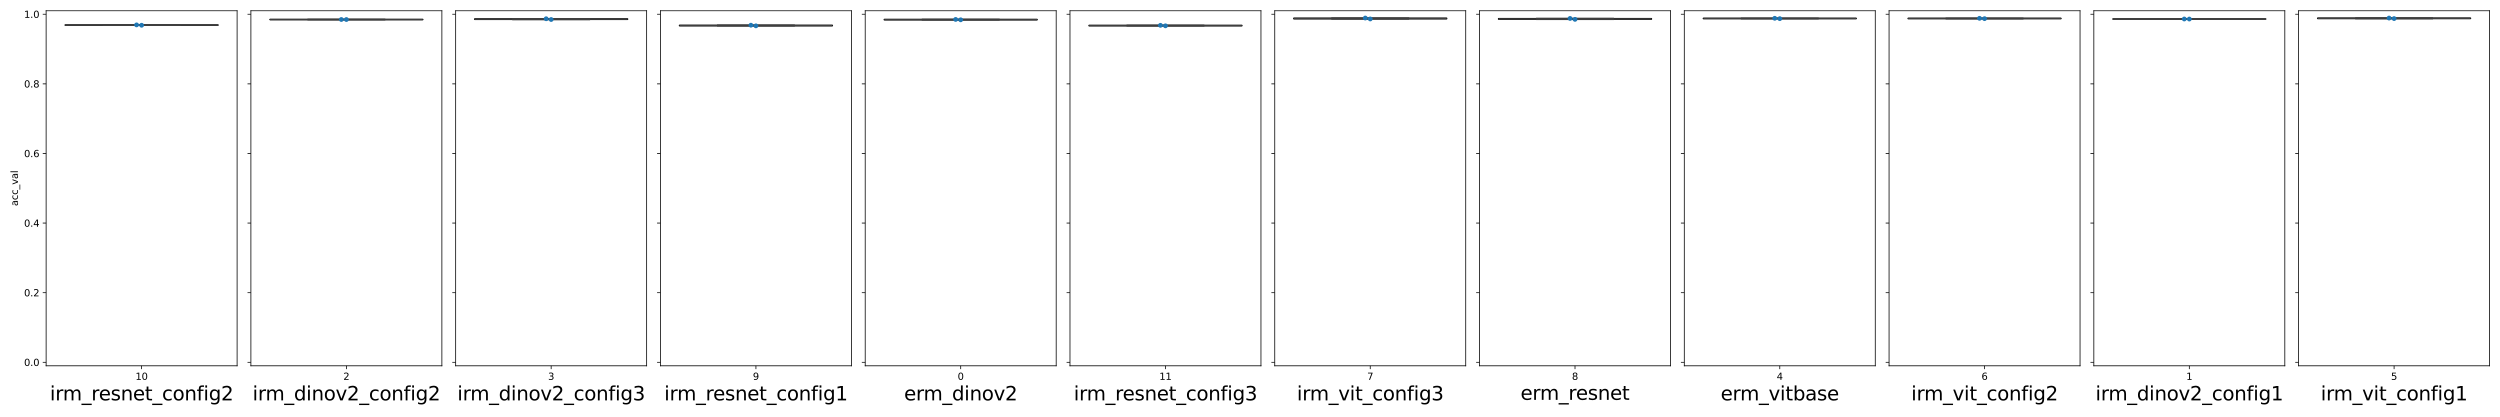 <?xml version="1.0" encoding="utf-8" standalone="no"?>
<!DOCTYPE svg PUBLIC "-//W3C//DTD SVG 1.1//EN"
  "http://www.w3.org/Graphics/SVG/1.1/DTD/svg11.dtd">
<svg xmlns:xlink="http://www.w3.org/1999/xlink" width="2592pt" height="432pt" viewBox="0 0 2592 432" xmlns="http://www.w3.org/2000/svg" version="1.1">
 <defs>
  <style type="text/css">*{stroke-linejoin: round; stroke-linecap: butt}</style>
 </defs>
 <g id="figure_1">
  <g id="patch_1">
   <path d="M 0 432 
L 2592 432 
L 2592 0 
L 0 0 
z
" style="fill: #ffffff"/>
  </g>
  <g id="axes_1">
   <g id="patch_2">
    <path d="M 47.821 379.24 
L 245.828 379.24 
L 245.828 11.151 
L 47.821 11.151 
z
" style="fill: #ffffff"/>
   </g>
   <g id="patch_3">
    <path d="M 67.622 26.085 
L 226.027 26.085 
L 226.027 25.896 
L 67.622 25.896 
L 67.622 26.085 
L 67.622 26.085 
z
" clip-path="url(#pd4810a05da)" style="fill: none; stroke: #000000; stroke-width: 1.5; stroke-linejoin: miter"/>
   </g>
   <g id="matplotlib.axis_1">
    <g id="xtick_1">
     <g id="line2d_1">
      <defs>
       <path id="mcc90d0f099" d="M 0 0 
L 0 3.5 
" style="stroke: #000000; stroke-width: 0.8"/>
      </defs>
      <g>
       <use xlink:href="#mcc90d0f099" x="146.825" y="379.24" style="stroke: #000000; stroke-width: 0.8"/>
      </g>
     </g>
     <g id="text_1">
      <!-- 10 -->
      <g transform="translate(140.462 393.838) scale(0.1 -0.1)">
       <defs>
        <path id="DejaVuSans-31" d="M 794 531 
L 1825 531 
L 1825 4091 
L 703 3866 
L 703 4441 
L 1819 4666 
L 2450 4666 
L 2450 531 
L 3481 531 
L 3481 0 
L 794 0 
L 794 531 
z
" transform="scale(0.016)"/>
        <path id="DejaVuSans-30" d="M 2034 4250 
Q 1547 4250 1301 3770 
Q 1056 3291 1056 2328 
Q 1056 1369 1301 889 
Q 1547 409 2034 409 
Q 2525 409 2770 889 
Q 3016 1369 3016 2328 
Q 3016 3291 2770 3770 
Q 2525 4250 2034 4250 
z
M 2034 4750 
Q 2819 4750 3233 4129 
Q 3647 3509 3647 2328 
Q 3647 1150 3233 529 
Q 2819 -91 2034 -91 
Q 1250 -91 836 529 
Q 422 1150 422 2328 
Q 422 3509 836 4129 
Q 1250 4750 2034 4750 
z
" transform="scale(0.016)"/>
       </defs>
       <use xlink:href="#DejaVuSans-31"/>
       <use xlink:href="#DejaVuSans-30" x="63.623"/>
      </g>
     </g>
    </g>
    <g id="text_2">
     <!-- irm_resnet_config2 -->
     <g transform="translate(51.746 415.115) scale(0.2 -0.2)">
      <defs>
       <path id="DejaVuSans-69" d="M 603 3500 
L 1178 3500 
L 1178 0 
L 603 0 
L 603 3500 
z
M 603 4863 
L 1178 4863 
L 1178 4134 
L 603 4134 
L 603 4863 
z
" transform="scale(0.016)"/>
       <path id="DejaVuSans-72" d="M 2631 2963 
Q 2534 3019 2420 3045 
Q 2306 3072 2169 3072 
Q 1681 3072 1420 2755 
Q 1159 2438 1159 1844 
L 1159 0 
L 581 0 
L 581 3500 
L 1159 3500 
L 1159 2956 
Q 1341 3275 1631 3429 
Q 1922 3584 2338 3584 
Q 2397 3584 2469 3576 
Q 2541 3569 2628 3553 
L 2631 2963 
z
" transform="scale(0.016)"/>
       <path id="DejaVuSans-6d" d="M 3328 2828 
Q 3544 3216 3844 3400 
Q 4144 3584 4550 3584 
Q 5097 3584 5394 3201 
Q 5691 2819 5691 2113 
L 5691 0 
L 5113 0 
L 5113 2094 
Q 5113 2597 4934 2840 
Q 4756 3084 4391 3084 
Q 3944 3084 3684 2787 
Q 3425 2491 3425 1978 
L 3425 0 
L 2847 0 
L 2847 2094 
Q 2847 2600 2669 2842 
Q 2491 3084 2119 3084 
Q 1678 3084 1418 2786 
Q 1159 2488 1159 1978 
L 1159 0 
L 581 0 
L 581 3500 
L 1159 3500 
L 1159 2956 
Q 1356 3278 1631 3431 
Q 1906 3584 2284 3584 
Q 2666 3584 2933 3390 
Q 3200 3197 3328 2828 
z
" transform="scale(0.016)"/>
       <path id="DejaVuSans-5f" d="M 3263 -1063 
L 3263 -1509 
L -63 -1509 
L -63 -1063 
L 3263 -1063 
z
" transform="scale(0.016)"/>
       <path id="DejaVuSans-65" d="M 3597 1894 
L 3597 1613 
L 953 1613 
Q 991 1019 1311 708 
Q 1631 397 2203 397 
Q 2534 397 2845 478 
Q 3156 559 3463 722 
L 3463 178 
Q 3153 47 2828 -22 
Q 2503 -91 2169 -91 
Q 1331 -91 842 396 
Q 353 884 353 1716 
Q 353 2575 817 3079 
Q 1281 3584 2069 3584 
Q 2775 3584 3186 3129 
Q 3597 2675 3597 1894 
z
M 3022 2063 
Q 3016 2534 2758 2815 
Q 2500 3097 2075 3097 
Q 1594 3097 1305 2825 
Q 1016 2553 972 2059 
L 3022 2063 
z
" transform="scale(0.016)"/>
       <path id="DejaVuSans-73" d="M 2834 3397 
L 2834 2853 
Q 2591 2978 2328 3040 
Q 2066 3103 1784 3103 
Q 1356 3103 1142 2972 
Q 928 2841 928 2578 
Q 928 2378 1081 2264 
Q 1234 2150 1697 2047 
L 1894 2003 
Q 2506 1872 2764 1633 
Q 3022 1394 3022 966 
Q 3022 478 2636 193 
Q 2250 -91 1575 -91 
Q 1294 -91 989 -36 
Q 684 19 347 128 
L 347 722 
Q 666 556 975 473 
Q 1284 391 1588 391 
Q 1994 391 2212 530 
Q 2431 669 2431 922 
Q 2431 1156 2273 1281 
Q 2116 1406 1581 1522 
L 1381 1569 
Q 847 1681 609 1914 
Q 372 2147 372 2553 
Q 372 3047 722 3315 
Q 1072 3584 1716 3584 
Q 2034 3584 2315 3537 
Q 2597 3491 2834 3397 
z
" transform="scale(0.016)"/>
       <path id="DejaVuSans-6e" d="M 3513 2113 
L 3513 0 
L 2938 0 
L 2938 2094 
Q 2938 2591 2744 2837 
Q 2550 3084 2163 3084 
Q 1697 3084 1428 2787 
Q 1159 2491 1159 1978 
L 1159 0 
L 581 0 
L 581 3500 
L 1159 3500 
L 1159 2956 
Q 1366 3272 1645 3428 
Q 1925 3584 2291 3584 
Q 2894 3584 3203 3211 
Q 3513 2838 3513 2113 
z
" transform="scale(0.016)"/>
       <path id="DejaVuSans-74" d="M 1172 4494 
L 1172 3500 
L 2356 3500 
L 2356 3053 
L 1172 3053 
L 1172 1153 
Q 1172 725 1289 603 
Q 1406 481 1766 481 
L 2356 481 
L 2356 0 
L 1766 0 
Q 1100 0 847 248 
Q 594 497 594 1153 
L 594 3053 
L 172 3053 
L 172 3500 
L 594 3500 
L 594 4494 
L 1172 4494 
z
" transform="scale(0.016)"/>
       <path id="DejaVuSans-63" d="M 3122 3366 
L 3122 2828 
Q 2878 2963 2633 3030 
Q 2388 3097 2138 3097 
Q 1578 3097 1268 2742 
Q 959 2388 959 1747 
Q 959 1106 1268 751 
Q 1578 397 2138 397 
Q 2388 397 2633 464 
Q 2878 531 3122 666 
L 3122 134 
Q 2881 22 2623 -34 
Q 2366 -91 2075 -91 
Q 1284 -91 818 406 
Q 353 903 353 1747 
Q 353 2603 823 3093 
Q 1294 3584 2113 3584 
Q 2378 3584 2631 3529 
Q 2884 3475 3122 3366 
z
" transform="scale(0.016)"/>
       <path id="DejaVuSans-6f" d="M 1959 3097 
Q 1497 3097 1228 2736 
Q 959 2375 959 1747 
Q 959 1119 1226 758 
Q 1494 397 1959 397 
Q 2419 397 2687 759 
Q 2956 1122 2956 1747 
Q 2956 2369 2687 2733 
Q 2419 3097 1959 3097 
z
M 1959 3584 
Q 2709 3584 3137 3096 
Q 3566 2609 3566 1747 
Q 3566 888 3137 398 
Q 2709 -91 1959 -91 
Q 1206 -91 779 398 
Q 353 888 353 1747 
Q 353 2609 779 3096 
Q 1206 3584 1959 3584 
z
" transform="scale(0.016)"/>
       <path id="DejaVuSans-66" d="M 2375 4863 
L 2375 4384 
L 1825 4384 
Q 1516 4384 1395 4259 
Q 1275 4134 1275 3809 
L 1275 3500 
L 2222 3500 
L 2222 3053 
L 1275 3053 
L 1275 0 
L 697 0 
L 697 3053 
L 147 3053 
L 147 3500 
L 697 3500 
L 697 3744 
Q 697 4328 969 4595 
Q 1241 4863 1831 4863 
L 2375 4863 
z
" transform="scale(0.016)"/>
       <path id="DejaVuSans-67" d="M 2906 1791 
Q 2906 2416 2648 2759 
Q 2391 3103 1925 3103 
Q 1463 3103 1205 2759 
Q 947 2416 947 1791 
Q 947 1169 1205 825 
Q 1463 481 1925 481 
Q 2391 481 2648 825 
Q 2906 1169 2906 1791 
z
M 3481 434 
Q 3481 -459 3084 -895 
Q 2688 -1331 1869 -1331 
Q 1566 -1331 1297 -1286 
Q 1028 -1241 775 -1147 
L 775 -588 
Q 1028 -725 1275 -790 
Q 1522 -856 1778 -856 
Q 2344 -856 2625 -561 
Q 2906 -266 2906 331 
L 2906 616 
Q 2728 306 2450 153 
Q 2172 0 1784 0 
Q 1141 0 747 490 
Q 353 981 353 1791 
Q 353 2603 747 3093 
Q 1141 3584 1784 3584 
Q 2172 3584 2450 3431 
Q 2728 3278 2906 2969 
L 2906 3500 
L 3481 3500 
L 3481 434 
z
" transform="scale(0.016)"/>
       <path id="DejaVuSans-32" d="M 1228 531 
L 3431 531 
L 3431 0 
L 469 0 
L 469 531 
Q 828 903 1448 1529 
Q 2069 2156 2228 2338 
Q 2531 2678 2651 2914 
Q 2772 3150 2772 3378 
Q 2772 3750 2511 3984 
Q 2250 4219 1831 4219 
Q 1534 4219 1204 4116 
Q 875 4013 500 3803 
L 500 4441 
Q 881 4594 1212 4672 
Q 1544 4750 1819 4750 
Q 2544 4750 2975 4387 
Q 3406 4025 3406 3419 
Q 3406 3131 3298 2873 
Q 3191 2616 2906 2266 
Q 2828 2175 2409 1742 
Q 1991 1309 1228 531 
z
" transform="scale(0.016)"/>
      </defs>
      <use xlink:href="#DejaVuSans-69"/>
      <use xlink:href="#DejaVuSans-72" x="27.783"/>
      <use xlink:href="#DejaVuSans-6d" x="67.146"/>
      <use xlink:href="#DejaVuSans-5f" x="164.559"/>
      <use xlink:href="#DejaVuSans-72" x="214.559"/>
      <use xlink:href="#DejaVuSans-65" x="253.422"/>
      <use xlink:href="#DejaVuSans-73" x="314.945"/>
      <use xlink:href="#DejaVuSans-6e" x="367.045"/>
      <use xlink:href="#DejaVuSans-65" x="430.424"/>
      <use xlink:href="#DejaVuSans-74" x="491.947"/>
      <use xlink:href="#DejaVuSans-5f" x="531.156"/>
      <use xlink:href="#DejaVuSans-63" x="581.156"/>
      <use xlink:href="#DejaVuSans-6f" x="636.137"/>
      <use xlink:href="#DejaVuSans-6e" x="697.318"/>
      <use xlink:href="#DejaVuSans-66" x="760.697"/>
      <use xlink:href="#DejaVuSans-69" x="795.902"/>
      <use xlink:href="#DejaVuSans-67" x="823.686"/>
      <use xlink:href="#DejaVuSans-32" x="887.162"/>
     </g>
    </g>
   </g>
   <g id="matplotlib.axis_2">
    <g id="ytick_1">
     <g id="line2d_2">
      <defs>
       <path id="mb2e7cca505" d="M 0 0 
L -3.5 0 
" style="stroke: #000000; stroke-width: 0.8"/>
      </defs>
      <g>
       <use xlink:href="#mb2e7cca505" x="47.821" y="375.631" style="stroke: #000000; stroke-width: 0.8"/>
      </g>
     </g>
     <g id="text_3">
      <!-- 0.0 -->
      <g transform="translate(24.918 379.431) scale(0.1 -0.1)">
       <defs>
        <path id="DejaVuSans-2e" d="M 684 794 
L 1344 794 
L 1344 0 
L 684 0 
L 684 794 
z
" transform="scale(0.016)"/>
       </defs>
       <use xlink:href="#DejaVuSans-30"/>
       <use xlink:href="#DejaVuSans-2e" x="63.623"/>
       <use xlink:href="#DejaVuSans-30" x="95.41"/>
      </g>
     </g>
    </g>
    <g id="ytick_2">
     <g id="line2d_3">
      <g>
       <use xlink:href="#mb2e7cca505" x="47.821" y="303.457" style="stroke: #000000; stroke-width: 0.8"/>
      </g>
     </g>
     <g id="text_4">
      <!-- 0.2 -->
      <g transform="translate(24.918 307.256) scale(0.1 -0.1)">
       <use xlink:href="#DejaVuSans-30"/>
       <use xlink:href="#DejaVuSans-2e" x="63.623"/>
       <use xlink:href="#DejaVuSans-32" x="95.41"/>
      </g>
     </g>
    </g>
    <g id="ytick_3">
     <g id="line2d_4">
      <g>
       <use xlink:href="#mb2e7cca505" x="47.821" y="231.283" style="stroke: #000000; stroke-width: 0.8"/>
      </g>
     </g>
     <g id="text_5">
      <!-- 0.4 -->
      <g transform="translate(24.918 235.082) scale(0.1 -0.1)">
       <defs>
        <path id="DejaVuSans-34" d="M 2419 4116 
L 825 1625 
L 2419 1625 
L 2419 4116 
z
M 2253 4666 
L 3047 4666 
L 3047 1625 
L 3713 1625 
L 3713 1100 
L 3047 1100 
L 3047 0 
L 2419 0 
L 2419 1100 
L 313 1100 
L 313 1709 
L 2253 4666 
z
" transform="scale(0.016)"/>
       </defs>
       <use xlink:href="#DejaVuSans-30"/>
       <use xlink:href="#DejaVuSans-2e" x="63.623"/>
       <use xlink:href="#DejaVuSans-34" x="95.41"/>
      </g>
     </g>
    </g>
    <g id="ytick_4">
     <g id="line2d_5">
      <g>
       <use xlink:href="#mb2e7cca505" x="47.821" y="159.109" style="stroke: #000000; stroke-width: 0.8"/>
      </g>
     </g>
     <g id="text_6">
      <!-- 0.6 -->
      <g transform="translate(24.918 162.908) scale(0.1 -0.1)">
       <defs>
        <path id="DejaVuSans-36" d="M 2113 2584 
Q 1688 2584 1439 2293 
Q 1191 2003 1191 1497 
Q 1191 994 1439 701 
Q 1688 409 2113 409 
Q 2538 409 2786 701 
Q 3034 994 3034 1497 
Q 3034 2003 2786 2293 
Q 2538 2584 2113 2584 
z
M 3366 4563 
L 3366 3988 
Q 3128 4100 2886 4159 
Q 2644 4219 2406 4219 
Q 1781 4219 1451 3797 
Q 1122 3375 1075 2522 
Q 1259 2794 1537 2939 
Q 1816 3084 2150 3084 
Q 2853 3084 3261 2657 
Q 3669 2231 3669 1497 
Q 3669 778 3244 343 
Q 2819 -91 2113 -91 
Q 1303 -91 875 529 
Q 447 1150 447 2328 
Q 447 3434 972 4092 
Q 1497 4750 2381 4750 
Q 2619 4750 2861 4703 
Q 3103 4656 3366 4563 
z
" transform="scale(0.016)"/>
       </defs>
       <use xlink:href="#DejaVuSans-30"/>
       <use xlink:href="#DejaVuSans-2e" x="63.623"/>
       <use xlink:href="#DejaVuSans-36" x="95.41"/>
      </g>
     </g>
    </g>
    <g id="ytick_5">
     <g id="line2d_6">
      <g>
       <use xlink:href="#mb2e7cca505" x="47.821" y="86.934" style="stroke: #000000; stroke-width: 0.8"/>
      </g>
     </g>
     <g id="text_7">
      <!-- 0.8 -->
      <g transform="translate(24.918 90.733) scale(0.1 -0.1)">
       <defs>
        <path id="DejaVuSans-38" d="M 2034 2216 
Q 1584 2216 1326 1975 
Q 1069 1734 1069 1313 
Q 1069 891 1326 650 
Q 1584 409 2034 409 
Q 2484 409 2743 651 
Q 3003 894 3003 1313 
Q 3003 1734 2745 1975 
Q 2488 2216 2034 2216 
z
M 1403 2484 
Q 997 2584 770 2862 
Q 544 3141 544 3541 
Q 544 4100 942 4425 
Q 1341 4750 2034 4750 
Q 2731 4750 3128 4425 
Q 3525 4100 3525 3541 
Q 3525 3141 3298 2862 
Q 3072 2584 2669 2484 
Q 3125 2378 3379 2068 
Q 3634 1759 3634 1313 
Q 3634 634 3220 271 
Q 2806 -91 2034 -91 
Q 1263 -91 848 271 
Q 434 634 434 1313 
Q 434 1759 690 2068 
Q 947 2378 1403 2484 
z
M 1172 3481 
Q 1172 3119 1398 2916 
Q 1625 2713 2034 2713 
Q 2441 2713 2670 2916 
Q 2900 3119 2900 3481 
Q 2900 3844 2670 4047 
Q 2441 4250 2034 4250 
Q 1625 4250 1398 4047 
Q 1172 3844 1172 3481 
z
" transform="scale(0.016)"/>
       </defs>
       <use xlink:href="#DejaVuSans-30"/>
       <use xlink:href="#DejaVuSans-2e" x="63.623"/>
       <use xlink:href="#DejaVuSans-38" x="95.41"/>
      </g>
     </g>
    </g>
    <g id="ytick_6">
     <g id="line2d_7">
      <g>
       <use xlink:href="#mb2e7cca505" x="47.821" y="14.76" style="stroke: #000000; stroke-width: 0.8"/>
      </g>
     </g>
     <g id="text_8">
      <!-- 1.0 -->
      <g transform="translate(24.918 18.559) scale(0.1 -0.1)">
       <use xlink:href="#DejaVuSans-31"/>
       <use xlink:href="#DejaVuSans-2e" x="63.623"/>
       <use xlink:href="#DejaVuSans-30" x="95.41"/>
      </g>
     </g>
    </g>
    <g id="text_9">
     <!-- acc_val -->
     <g transform="translate(18.56 213.671) rotate(-90) scale(0.1 -0.1)">
      <defs>
       <path id="DejaVuSans-61" d="M 2194 1759 
Q 1497 1759 1228 1600 
Q 959 1441 959 1056 
Q 959 750 1161 570 
Q 1363 391 1709 391 
Q 2188 391 2477 730 
Q 2766 1069 2766 1631 
L 2766 1759 
L 2194 1759 
z
M 3341 1997 
L 3341 0 
L 2766 0 
L 2766 531 
Q 2569 213 2275 61 
Q 1981 -91 1556 -91 
Q 1019 -91 701 211 
Q 384 513 384 1019 
Q 384 1609 779 1909 
Q 1175 2209 1959 2209 
L 2766 2209 
L 2766 2266 
Q 2766 2663 2505 2880 
Q 2244 3097 1772 3097 
Q 1472 3097 1187 3025 
Q 903 2953 641 2809 
L 641 3341 
Q 956 3463 1253 3523 
Q 1550 3584 1831 3584 
Q 2591 3584 2966 3190 
Q 3341 2797 3341 1997 
z
" transform="scale(0.016)"/>
       <path id="DejaVuSans-76" d="M 191 3500 
L 800 3500 
L 1894 563 
L 2988 3500 
L 3597 3500 
L 2284 0 
L 1503 0 
L 191 3500 
z
" transform="scale(0.016)"/>
       <path id="DejaVuSans-6c" d="M 603 4863 
L 1178 4863 
L 1178 0 
L 603 0 
L 603 4863 
z
" transform="scale(0.016)"/>
      </defs>
      <use xlink:href="#DejaVuSans-61"/>
      <use xlink:href="#DejaVuSans-63" x="61.279"/>
      <use xlink:href="#DejaVuSans-63" x="116.26"/>
      <use xlink:href="#DejaVuSans-5f" x="171.24"/>
      <use xlink:href="#DejaVuSans-76" x="221.24"/>
      <use xlink:href="#DejaVuSans-61" x="280.42"/>
      <use xlink:href="#DejaVuSans-6c" x="341.699"/>
     </g>
    </g>
   </g>
   <g id="line2d_8">
    <path d="M 146.825 26.085 
L 146.825 26.179 
" clip-path="url(#pd4810a05da)" style="fill: none; stroke: #3f3f3f; stroke-width: 1.5; stroke-linecap: square"/>
   </g>
   <g id="line2d_9">
    <path d="M 146.825 25.896 
L 146.825 25.802 
" clip-path="url(#pd4810a05da)" style="fill: none; stroke: #3f3f3f; stroke-width: 1.5; stroke-linecap: square"/>
   </g>
   <g id="line2d_10">
    <path d="M 107.223 26.179 
L 186.426 26.179 
" clip-path="url(#pd4810a05da)" style="fill: none; stroke: #3f3f3f; stroke-width: 1.5; stroke-linecap: square"/>
   </g>
   <g id="line2d_11">
    <path d="M 107.223 25.802 
L 186.426 25.802 
" clip-path="url(#pd4810a05da)" style="fill: none; stroke: #3f3f3f; stroke-width: 1.5; stroke-linecap: square"/>
   </g>
   <g id="line2d_12">
    <path d="M 67.622 25.991 
L 226.027 25.991 
" clip-path="url(#pd4810a05da)" style="fill: none; stroke: #3f3f3f; stroke-width: 1.5"/>
   </g>
   <g id="patch_4">
    <path d="M 47.821 379.24 
L 47.821 11.151 
" style="fill: none; stroke: #000000; stroke-width: 0.8; stroke-linejoin: miter; stroke-linecap: square"/>
   </g>
   <g id="patch_5">
    <path d="M 245.828 379.24 
L 245.828 11.151 
" style="fill: none; stroke: #000000; stroke-width: 0.8; stroke-linejoin: miter; stroke-linecap: square"/>
   </g>
   <g id="patch_6">
    <path d="M 47.821 379.24 
L 245.828 379.24 
" style="fill: none; stroke: #000000; stroke-width: 0.8; stroke-linejoin: miter; stroke-linecap: square"/>
   </g>
   <g id="patch_7">
    <path d="M 47.821 11.151 
L 245.828 11.151 
" style="fill: none; stroke: #000000; stroke-width: 0.8; stroke-linejoin: miter; stroke-linecap: square"/>
   </g>
   <g id="PathCollection_1">
    <defs>
     <path id="mf710a13bb0" d="M 0 2.5 
C 0.663 2.5 1.299 2.237 1.768 1.768 
C 2.237 1.299 2.5 0.663 2.5 0 
C 2.5 -0.663 2.237 -1.299 1.768 -1.768 
C 1.299 -2.237 0.663 -2.5 0 -2.5 
C -0.663 -2.5 -1.299 -2.237 -1.768 -1.768 
C -2.237 -1.299 -2.5 -0.663 -2.5 0 
C -2.5 0.663 -2.237 1.299 -1.768 1.768 
C -1.299 2.237 -0.663 2.5 0 2.5 
z
"/>
    </defs>
    <g clip-path="url(#pd4810a05da)">
     <use xlink:href="#mf710a13bb0" x="141.589" y="25.802" style="fill: #1f77b4"/>
     <use xlink:href="#mf710a13bb0" x="146.825" y="26.179" style="fill: #1f77b4"/>
    </g>
   </g>
   <g id="legend_1"/>
  </g>
  <g id="axes_2">
   <g id="patch_8">
    <path d="M 260.128 379.24 
L 458.134 379.24 
L 458.134 11.151 
L 260.128 11.151 
z
" style="fill: #ffffff"/>
   </g>
   <g id="patch_9">
    <path d="M 279.928 20.24 
L 438.334 20.24 
L 438.334 20.222 
L 279.928 20.222 
L 279.928 20.24 
L 279.928 20.24 
z
" clip-path="url(#pbe0eb3593a)" style="fill: none; stroke: #000000; stroke-width: 1.5; stroke-linejoin: miter"/>
   </g>
   <g id="matplotlib.axis_3">
    <g id="xtick_2">
     <g id="line2d_13">
      <g>
       <use xlink:href="#mcc90d0f099" x="359.131" y="379.24" style="stroke: #000000; stroke-width: 0.8"/>
      </g>
     </g>
     <g id="text_10">
      <!-- 2 -->
      <g transform="translate(355.95 393.838) scale(0.1 -0.1)">
       <use xlink:href="#DejaVuSans-32"/>
      </g>
     </g>
    </g>
    <g id="text_11">
     <!-- irm_dinov2_config2 -->
     <g transform="translate(261.848 415.115) scale(0.2 -0.2)">
      <defs>
       <path id="DejaVuSans-64" d="M 2906 2969 
L 2906 4863 
L 3481 4863 
L 3481 0 
L 2906 0 
L 2906 525 
Q 2725 213 2448 61 
Q 2172 -91 1784 -91 
Q 1150 -91 751 415 
Q 353 922 353 1747 
Q 353 2572 751 3078 
Q 1150 3584 1784 3584 
Q 2172 3584 2448 3432 
Q 2725 3281 2906 2969 
z
M 947 1747 
Q 947 1113 1208 752 
Q 1469 391 1925 391 
Q 2381 391 2643 752 
Q 2906 1113 2906 1747 
Q 2906 2381 2643 2742 
Q 2381 3103 1925 3103 
Q 1469 3103 1208 2742 
Q 947 2381 947 1747 
z
" transform="scale(0.016)"/>
      </defs>
      <use xlink:href="#DejaVuSans-69"/>
      <use xlink:href="#DejaVuSans-72" x="27.783"/>
      <use xlink:href="#DejaVuSans-6d" x="67.146"/>
      <use xlink:href="#DejaVuSans-5f" x="164.559"/>
      <use xlink:href="#DejaVuSans-64" x="214.559"/>
      <use xlink:href="#DejaVuSans-69" x="278.035"/>
      <use xlink:href="#DejaVuSans-6e" x="305.818"/>
      <use xlink:href="#DejaVuSans-6f" x="369.197"/>
      <use xlink:href="#DejaVuSans-76" x="430.379"/>
      <use xlink:href="#DejaVuSans-32" x="489.559"/>
      <use xlink:href="#DejaVuSans-5f" x="553.182"/>
      <use xlink:href="#DejaVuSans-63" x="603.182"/>
      <use xlink:href="#DejaVuSans-6f" x="658.162"/>
      <use xlink:href="#DejaVuSans-6e" x="719.344"/>
      <use xlink:href="#DejaVuSans-66" x="782.723"/>
      <use xlink:href="#DejaVuSans-69" x="817.928"/>
      <use xlink:href="#DejaVuSans-67" x="845.711"/>
      <use xlink:href="#DejaVuSans-32" x="909.188"/>
     </g>
    </g>
   </g>
   <g id="matplotlib.axis_4">
    <g id="ytick_7">
     <g id="line2d_14">
      <g>
       <use xlink:href="#mb2e7cca505" x="260.128" y="375.631" style="stroke: #000000; stroke-width: 0.8"/>
      </g>
     </g>
    </g>
    <g id="ytick_8">
     <g id="line2d_15">
      <g>
       <use xlink:href="#mb2e7cca505" x="260.128" y="303.457" style="stroke: #000000; stroke-width: 0.8"/>
      </g>
     </g>
    </g>
    <g id="ytick_9">
     <g id="line2d_16">
      <g>
       <use xlink:href="#mb2e7cca505" x="260.128" y="231.283" style="stroke: #000000; stroke-width: 0.8"/>
      </g>
     </g>
    </g>
    <g id="ytick_10">
     <g id="line2d_17">
      <g>
       <use xlink:href="#mb2e7cca505" x="260.128" y="159.109" style="stroke: #000000; stroke-width: 0.8"/>
      </g>
     </g>
    </g>
    <g id="ytick_11">
     <g id="line2d_18">
      <g>
       <use xlink:href="#mb2e7cca505" x="260.128" y="86.934" style="stroke: #000000; stroke-width: 0.8"/>
      </g>
     </g>
    </g>
    <g id="ytick_12">
     <g id="line2d_19">
      <g>
       <use xlink:href="#mb2e7cca505" x="260.128" y="14.76" style="stroke: #000000; stroke-width: 0.8"/>
      </g>
     </g>
    </g>
   </g>
   <g id="line2d_20">
    <path d="M 359.131 20.24 
L 359.131 20.248 
" clip-path="url(#pbe0eb3593a)" style="fill: none; stroke: #3f3f3f; stroke-width: 1.5; stroke-linecap: square"/>
   </g>
   <g id="line2d_21">
    <path d="M 359.131 20.222 
L 359.131 20.214 
" clip-path="url(#pbe0eb3593a)" style="fill: none; stroke: #3f3f3f; stroke-width: 1.5; stroke-linecap: square"/>
   </g>
   <g id="line2d_22">
    <path d="M 319.53 20.248 
L 398.732 20.248 
" clip-path="url(#pbe0eb3593a)" style="fill: none; stroke: #3f3f3f; stroke-width: 1.5; stroke-linecap: square"/>
   </g>
   <g id="line2d_23">
    <path d="M 319.53 20.214 
L 398.732 20.214 
" clip-path="url(#pbe0eb3593a)" style="fill: none; stroke: #3f3f3f; stroke-width: 1.5; stroke-linecap: square"/>
   </g>
   <g id="line2d_24">
    <path d="M 279.928 20.231 
L 438.334 20.231 
" clip-path="url(#pbe0eb3593a)" style="fill: none; stroke: #3f3f3f; stroke-width: 1.5"/>
   </g>
   <g id="patch_10">
    <path d="M 260.128 379.24 
L 260.128 11.151 
" style="fill: none; stroke: #000000; stroke-width: 0.8; stroke-linejoin: miter; stroke-linecap: square"/>
   </g>
   <g id="patch_11">
    <path d="M 458.134 379.24 
L 458.134 11.151 
" style="fill: none; stroke: #000000; stroke-width: 0.8; stroke-linejoin: miter; stroke-linecap: square"/>
   </g>
   <g id="patch_12">
    <path d="M 260.128 379.24 
L 458.134 379.24 
" style="fill: none; stroke: #000000; stroke-width: 0.8; stroke-linejoin: miter; stroke-linecap: square"/>
   </g>
   <g id="patch_13">
    <path d="M 260.128 11.151 
L 458.134 11.151 
" style="fill: none; stroke: #000000; stroke-width: 0.8; stroke-linejoin: miter; stroke-linecap: square"/>
   </g>
   <g id="PathCollection_2">
    <g clip-path="url(#pbe0eb3593a)">
     <use xlink:href="#mf710a13bb0" x="353.881" y="20.214" style="fill: #1f77b4"/>
     <use xlink:href="#mf710a13bb0" x="359.131" y="20.248" style="fill: #1f77b4"/>
    </g>
   </g>
   <g id="legend_2"/>
  </g>
  <g id="axes_3">
   <g id="patch_14">
    <path d="M 472.434 379.24 
L 670.441 379.24 
L 670.441 11.151 
L 472.434 11.151 
z
" style="fill: #ffffff"/>
   </g>
   <g id="patch_15">
    <path d="M 492.235 20.033 
L 650.64 20.033 
L 650.64 19.641 
L 492.235 19.641 
L 492.235 20.033 
L 492.235 20.033 
z
" clip-path="url(#pdbc7cae740)" style="fill: none; stroke: #000000; stroke-width: 1.5; stroke-linejoin: miter"/>
   </g>
   <g id="matplotlib.axis_5">
    <g id="xtick_3">
     <g id="line2d_25">
      <g>
       <use xlink:href="#mcc90d0f099" x="571.438" y="379.24" style="stroke: #000000; stroke-width: 0.8"/>
      </g>
     </g>
     <g id="text_12">
      <!-- 3 -->
      <g transform="translate(568.256 393.838) scale(0.1 -0.1)">
       <defs>
        <path id="DejaVuSans-33" d="M 2597 2516 
Q 3050 2419 3304 2112 
Q 3559 1806 3559 1356 
Q 3559 666 3084 287 
Q 2609 -91 1734 -91 
Q 1441 -91 1130 -33 
Q 819 25 488 141 
L 488 750 
Q 750 597 1062 519 
Q 1375 441 1716 441 
Q 2309 441 2620 675 
Q 2931 909 2931 1356 
Q 2931 1769 2642 2001 
Q 2353 2234 1838 2234 
L 1294 2234 
L 1294 2753 
L 1863 2753 
Q 2328 2753 2575 2939 
Q 2822 3125 2822 3475 
Q 2822 3834 2567 4026 
Q 2313 4219 1838 4219 
Q 1578 4219 1281 4162 
Q 984 4106 628 3988 
L 628 4550 
Q 988 4650 1302 4700 
Q 1616 4750 1894 4750 
Q 2613 4750 3031 4423 
Q 3450 4097 3450 3541 
Q 3450 3153 3228 2886 
Q 3006 2619 2597 2516 
z
" transform="scale(0.016)"/>
       </defs>
       <use xlink:href="#DejaVuSans-33"/>
      </g>
     </g>
    </g>
    <g id="text_13">
     <!-- irm_dinov2_config3 -->
     <g transform="translate(474.155 415.115) scale(0.2 -0.2)">
      <use xlink:href="#DejaVuSans-69"/>
      <use xlink:href="#DejaVuSans-72" x="27.783"/>
      <use xlink:href="#DejaVuSans-6d" x="67.146"/>
      <use xlink:href="#DejaVuSans-5f" x="164.559"/>
      <use xlink:href="#DejaVuSans-64" x="214.559"/>
      <use xlink:href="#DejaVuSans-69" x="278.035"/>
      <use xlink:href="#DejaVuSans-6e" x="305.818"/>
      <use xlink:href="#DejaVuSans-6f" x="369.197"/>
      <use xlink:href="#DejaVuSans-76" x="430.379"/>
      <use xlink:href="#DejaVuSans-32" x="489.559"/>
      <use xlink:href="#DejaVuSans-5f" x="553.182"/>
      <use xlink:href="#DejaVuSans-63" x="603.182"/>
      <use xlink:href="#DejaVuSans-6f" x="658.162"/>
      <use xlink:href="#DejaVuSans-6e" x="719.344"/>
      <use xlink:href="#DejaVuSans-66" x="782.723"/>
      <use xlink:href="#DejaVuSans-69" x="817.928"/>
      <use xlink:href="#DejaVuSans-67" x="845.711"/>
      <use xlink:href="#DejaVuSans-33" x="909.188"/>
     </g>
    </g>
   </g>
   <g id="matplotlib.axis_6">
    <g id="ytick_13">
     <g id="line2d_26">
      <g>
       <use xlink:href="#mb2e7cca505" x="472.434" y="375.631" style="stroke: #000000; stroke-width: 0.8"/>
      </g>
     </g>
    </g>
    <g id="ytick_14">
     <g id="line2d_27">
      <g>
       <use xlink:href="#mb2e7cca505" x="472.434" y="303.457" style="stroke: #000000; stroke-width: 0.8"/>
      </g>
     </g>
    </g>
    <g id="ytick_15">
     <g id="line2d_28">
      <g>
       <use xlink:href="#mb2e7cca505" x="472.434" y="231.283" style="stroke: #000000; stroke-width: 0.8"/>
      </g>
     </g>
    </g>
    <g id="ytick_16">
     <g id="line2d_29">
      <g>
       <use xlink:href="#mb2e7cca505" x="472.434" y="159.109" style="stroke: #000000; stroke-width: 0.8"/>
      </g>
     </g>
    </g>
    <g id="ytick_17">
     <g id="line2d_30">
      <g>
       <use xlink:href="#mb2e7cca505" x="472.434" y="86.934" style="stroke: #000000; stroke-width: 0.8"/>
      </g>
     </g>
    </g>
    <g id="ytick_18">
     <g id="line2d_31">
      <g>
       <use xlink:href="#mb2e7cca505" x="472.434" y="14.76" style="stroke: #000000; stroke-width: 0.8"/>
      </g>
     </g>
    </g>
   </g>
   <g id="line2d_32">
    <path d="M 571.438 20.033 
L 571.438 20.229 
" clip-path="url(#pdbc7cae740)" style="fill: none; stroke: #3f3f3f; stroke-width: 1.5; stroke-linecap: square"/>
   </g>
   <g id="line2d_33">
    <path d="M 571.438 19.641 
L 571.438 19.446 
" clip-path="url(#pdbc7cae740)" style="fill: none; stroke: #3f3f3f; stroke-width: 1.5; stroke-linecap: square"/>
   </g>
   <g id="line2d_34">
    <path d="M 531.836 20.229 
L 611.039 20.229 
" clip-path="url(#pdbc7cae740)" style="fill: none; stroke: #3f3f3f; stroke-width: 1.5; stroke-linecap: square"/>
   </g>
   <g id="line2d_35">
    <path d="M 531.836 19.446 
L 611.039 19.446 
" clip-path="url(#pdbc7cae740)" style="fill: none; stroke: #3f3f3f; stroke-width: 1.5; stroke-linecap: square"/>
   </g>
   <g id="line2d_36">
    <path d="M 492.235 19.837 
L 650.64 19.837 
" clip-path="url(#pdbc7cae740)" style="fill: none; stroke: #3f3f3f; stroke-width: 1.5"/>
   </g>
   <g id="patch_16">
    <path d="M 472.434 379.24 
L 472.434 11.151 
" style="fill: none; stroke: #000000; stroke-width: 0.8; stroke-linejoin: miter; stroke-linecap: square"/>
   </g>
   <g id="patch_17">
    <path d="M 670.441 379.24 
L 670.441 11.151 
" style="fill: none; stroke: #000000; stroke-width: 0.8; stroke-linejoin: miter; stroke-linecap: square"/>
   </g>
   <g id="patch_18">
    <path d="M 472.434 379.24 
L 670.441 379.24 
" style="fill: none; stroke: #000000; stroke-width: 0.8; stroke-linejoin: miter; stroke-linecap: square"/>
   </g>
   <g id="patch_19">
    <path d="M 472.434 11.151 
L 670.441 11.151 
" style="fill: none; stroke: #000000; stroke-width: 0.8; stroke-linejoin: miter; stroke-linecap: square"/>
   </g>
   <g id="PathCollection_3">
    <g clip-path="url(#pdbc7cae740)">
     <use xlink:href="#mf710a13bb0" x="566.252" y="19.446" style="fill: #1f77b4"/>
     <use xlink:href="#mf710a13bb0" x="571.438" y="20.229" style="fill: #1f77b4"/>
    </g>
   </g>
   <g id="legend_3"/>
  </g>
  <g id="axes_4">
   <g id="patch_20">
    <path d="M 684.741 379.24 
L 882.747 379.24 
L 882.747 11.151 
L 684.741 11.151 
z
" style="fill: #ffffff"/>
   </g>
   <g id="patch_21">
    <path d="M 704.542 26.629 
L 862.947 26.629 
L 862.947 26.295 
L 704.542 26.295 
L 704.542 26.629 
L 704.542 26.629 
z
" clip-path="url(#pebe7de75d2)" style="fill: none; stroke: #000000; stroke-width: 1.5; stroke-linejoin: miter"/>
   </g>
   <g id="matplotlib.axis_7">
    <g id="xtick_4">
     <g id="line2d_37">
      <g>
       <use xlink:href="#mcc90d0f099" x="783.744" y="379.24" style="stroke: #000000; stroke-width: 0.8"/>
      </g>
     </g>
     <g id="text_14">
      <!-- 9 -->
      <g transform="translate(780.563 393.838) scale(0.1 -0.1)">
       <defs>
        <path id="DejaVuSans-39" d="M 703 97 
L 703 672 
Q 941 559 1184 500 
Q 1428 441 1663 441 
Q 2288 441 2617 861 
Q 2947 1281 2994 2138 
Q 2813 1869 2534 1725 
Q 2256 1581 1919 1581 
Q 1219 1581 811 2004 
Q 403 2428 403 3163 
Q 403 3881 828 4315 
Q 1253 4750 1959 4750 
Q 2769 4750 3195 4129 
Q 3622 3509 3622 2328 
Q 3622 1225 3098 567 
Q 2575 -91 1691 -91 
Q 1453 -91 1209 -44 
Q 966 3 703 97 
z
M 1959 2075 
Q 2384 2075 2632 2365 
Q 2881 2656 2881 3163 
Q 2881 3666 2632 3958 
Q 2384 4250 1959 4250 
Q 1534 4250 1286 3958 
Q 1038 3666 1038 3163 
Q 1038 2656 1286 2365 
Q 1534 2075 1959 2075 
z
" transform="scale(0.016)"/>
       </defs>
       <use xlink:href="#DejaVuSans-39"/>
      </g>
     </g>
    </g>
    <g id="text_15">
     <!-- irm_resnet_config1 -->
     <g transform="translate(688.666 415.115) scale(0.2 -0.2)">
      <use xlink:href="#DejaVuSans-69"/>
      <use xlink:href="#DejaVuSans-72" x="27.783"/>
      <use xlink:href="#DejaVuSans-6d" x="67.146"/>
      <use xlink:href="#DejaVuSans-5f" x="164.559"/>
      <use xlink:href="#DejaVuSans-72" x="214.559"/>
      <use xlink:href="#DejaVuSans-65" x="253.422"/>
      <use xlink:href="#DejaVuSans-73" x="314.945"/>
      <use xlink:href="#DejaVuSans-6e" x="367.045"/>
      <use xlink:href="#DejaVuSans-65" x="430.424"/>
      <use xlink:href="#DejaVuSans-74" x="491.947"/>
      <use xlink:href="#DejaVuSans-5f" x="531.156"/>
      <use xlink:href="#DejaVuSans-63" x="581.156"/>
      <use xlink:href="#DejaVuSans-6f" x="636.137"/>
      <use xlink:href="#DejaVuSans-6e" x="697.318"/>
      <use xlink:href="#DejaVuSans-66" x="760.697"/>
      <use xlink:href="#DejaVuSans-69" x="795.902"/>
      <use xlink:href="#DejaVuSans-67" x="823.686"/>
      <use xlink:href="#DejaVuSans-31" x="887.162"/>
     </g>
    </g>
   </g>
   <g id="matplotlib.axis_8">
    <g id="ytick_19">
     <g id="line2d_38">
      <g>
       <use xlink:href="#mb2e7cca505" x="684.741" y="375.631" style="stroke: #000000; stroke-width: 0.8"/>
      </g>
     </g>
    </g>
    <g id="ytick_20">
     <g id="line2d_39">
      <g>
       <use xlink:href="#mb2e7cca505" x="684.741" y="303.457" style="stroke: #000000; stroke-width: 0.8"/>
      </g>
     </g>
    </g>
    <g id="ytick_21">
     <g id="line2d_40">
      <g>
       <use xlink:href="#mb2e7cca505" x="684.741" y="231.283" style="stroke: #000000; stroke-width: 0.8"/>
      </g>
     </g>
    </g>
    <g id="ytick_22">
     <g id="line2d_41">
      <g>
       <use xlink:href="#mb2e7cca505" x="684.741" y="159.109" style="stroke: #000000; stroke-width: 0.8"/>
      </g>
     </g>
    </g>
    <g id="ytick_23">
     <g id="line2d_42">
      <g>
       <use xlink:href="#mb2e7cca505" x="684.741" y="86.934" style="stroke: #000000; stroke-width: 0.8"/>
      </g>
     </g>
    </g>
    <g id="ytick_24">
     <g id="line2d_43">
      <g>
       <use xlink:href="#mb2e7cca505" x="684.741" y="14.76" style="stroke: #000000; stroke-width: 0.8"/>
      </g>
     </g>
    </g>
   </g>
   <g id="line2d_44">
    <path d="M 783.744 26.629 
L 783.744 26.795 
" clip-path="url(#pebe7de75d2)" style="fill: none; stroke: #3f3f3f; stroke-width: 1.5; stroke-linecap: square"/>
   </g>
   <g id="line2d_45">
    <path d="M 783.744 26.295 
L 783.744 26.128 
" clip-path="url(#pebe7de75d2)" style="fill: none; stroke: #3f3f3f; stroke-width: 1.5; stroke-linecap: square"/>
   </g>
   <g id="line2d_46">
    <path d="M 744.143 26.795 
L 823.346 26.795 
" clip-path="url(#pebe7de75d2)" style="fill: none; stroke: #3f3f3f; stroke-width: 1.5; stroke-linecap: square"/>
   </g>
   <g id="line2d_47">
    <path d="M 744.143 26.128 
L 823.346 26.128 
" clip-path="url(#pebe7de75d2)" style="fill: none; stroke: #3f3f3f; stroke-width: 1.5; stroke-linecap: square"/>
   </g>
   <g id="line2d_48">
    <path d="M 704.542 26.462 
L 862.947 26.462 
" clip-path="url(#pebe7de75d2)" style="fill: none; stroke: #3f3f3f; stroke-width: 1.5"/>
   </g>
   <g id="patch_22">
    <path d="M 684.741 379.24 
L 684.741 11.151 
" style="fill: none; stroke: #000000; stroke-width: 0.8; stroke-linejoin: miter; stroke-linecap: square"/>
   </g>
   <g id="patch_23">
    <path d="M 882.747 379.24 
L 882.747 11.151 
" style="fill: none; stroke: #000000; stroke-width: 0.8; stroke-linejoin: miter; stroke-linecap: square"/>
   </g>
   <g id="patch_24">
    <path d="M 684.741 379.24 
L 882.747 379.24 
" style="fill: none; stroke: #000000; stroke-width: 0.8; stroke-linejoin: miter; stroke-linecap: square"/>
   </g>
   <g id="patch_25">
    <path d="M 684.741 11.151 
L 882.747 11.151 
" style="fill: none; stroke: #000000; stroke-width: 0.8; stroke-linejoin: miter; stroke-linecap: square"/>
   </g>
   <g id="PathCollection_4">
    <g clip-path="url(#pebe7de75d2)">
     <use xlink:href="#mf710a13bb0" x="778.541" y="26.128" style="fill: #1f77b4"/>
     <use xlink:href="#mf710a13bb0" x="783.744" y="26.795" style="fill: #1f77b4"/>
    </g>
   </g>
   <g id="legend_4"/>
  </g>
  <g id="axes_5">
   <g id="patch_26">
    <path d="M 897.048 379.24 
L 1095.054 379.24 
L 1095.054 11.151 
L 897.048 11.151 
z
" style="fill: #ffffff"/>
   </g>
   <g id="patch_27">
    <path d="M 916.848 20.437 
L 1075.253 20.437 
L 1075.253 20.237 
L 916.848 20.237 
L 916.848 20.437 
L 916.848 20.437 
z
" clip-path="url(#p097189955c)" style="fill: none; stroke: #000000; stroke-width: 1.5; stroke-linejoin: miter"/>
   </g>
   <g id="matplotlib.axis_9">
    <g id="xtick_5">
     <g id="line2d_49">
      <g>
       <use xlink:href="#mcc90d0f099" x="996.051" y="379.24" style="stroke: #000000; stroke-width: 0.8"/>
      </g>
     </g>
     <g id="text_16">
      <!-- 0 -->
      <g transform="translate(992.87 393.838) scale(0.1 -0.1)">
       <use xlink:href="#DejaVuSans-30"/>
      </g>
     </g>
    </g>
    <g id="text_17">
     <!-- erm_dinov2 -->
     <g transform="translate(937.357 415.115) scale(0.2 -0.2)">
      <use xlink:href="#DejaVuSans-65"/>
      <use xlink:href="#DejaVuSans-72" x="61.523"/>
      <use xlink:href="#DejaVuSans-6d" x="100.887"/>
      <use xlink:href="#DejaVuSans-5f" x="198.299"/>
      <use xlink:href="#DejaVuSans-64" x="248.299"/>
      <use xlink:href="#DejaVuSans-69" x="311.775"/>
      <use xlink:href="#DejaVuSans-6e" x="339.559"/>
      <use xlink:href="#DejaVuSans-6f" x="402.938"/>
      <use xlink:href="#DejaVuSans-76" x="464.119"/>
      <use xlink:href="#DejaVuSans-32" x="523.299"/>
     </g>
    </g>
   </g>
   <g id="matplotlib.axis_10">
    <g id="ytick_25">
     <g id="line2d_50">
      <g>
       <use xlink:href="#mb2e7cca505" x="897.048" y="375.631" style="stroke: #000000; stroke-width: 0.8"/>
      </g>
     </g>
    </g>
    <g id="ytick_26">
     <g id="line2d_51">
      <g>
       <use xlink:href="#mb2e7cca505" x="897.048" y="303.457" style="stroke: #000000; stroke-width: 0.8"/>
      </g>
     </g>
    </g>
    <g id="ytick_27">
     <g id="line2d_52">
      <g>
       <use xlink:href="#mb2e7cca505" x="897.048" y="231.283" style="stroke: #000000; stroke-width: 0.8"/>
      </g>
     </g>
    </g>
    <g id="ytick_28">
     <g id="line2d_53">
      <g>
       <use xlink:href="#mb2e7cca505" x="897.048" y="159.109" style="stroke: #000000; stroke-width: 0.8"/>
      </g>
     </g>
    </g>
    <g id="ytick_29">
     <g id="line2d_54">
      <g>
       <use xlink:href="#mb2e7cca505" x="897.048" y="86.934" style="stroke: #000000; stroke-width: 0.8"/>
      </g>
     </g>
    </g>
    <g id="ytick_30">
     <g id="line2d_55">
      <g>
       <use xlink:href="#mb2e7cca505" x="897.048" y="14.76" style="stroke: #000000; stroke-width: 0.8"/>
      </g>
     </g>
    </g>
   </g>
   <g id="line2d_56">
    <path d="M 996.051 20.437 
L 996.051 20.537 
" clip-path="url(#p097189955c)" style="fill: none; stroke: #3f3f3f; stroke-width: 1.5; stroke-linecap: square"/>
   </g>
   <g id="line2d_57">
    <path d="M 996.051 20.237 
L 996.051 20.137 
" clip-path="url(#p097189955c)" style="fill: none; stroke: #3f3f3f; stroke-width: 1.5; stroke-linecap: square"/>
   </g>
   <g id="line2d_58">
    <path d="M 956.449 20.537 
L 1035.652 20.537 
" clip-path="url(#p097189955c)" style="fill: none; stroke: #3f3f3f; stroke-width: 1.5; stroke-linecap: square"/>
   </g>
   <g id="line2d_59">
    <path d="M 956.449 20.137 
L 1035.652 20.137 
" clip-path="url(#p097189955c)" style="fill: none; stroke: #3f3f3f; stroke-width: 1.5; stroke-linecap: square"/>
   </g>
   <g id="line2d_60">
    <path d="M 916.848 20.337 
L 1075.253 20.337 
" clip-path="url(#p097189955c)" style="fill: none; stroke: #3f3f3f; stroke-width: 1.5"/>
   </g>
   <g id="patch_28">
    <path d="M 897.048 379.24 
L 897.048 11.151 
" style="fill: none; stroke: #000000; stroke-width: 0.8; stroke-linejoin: miter; stroke-linecap: square"/>
   </g>
   <g id="patch_29">
    <path d="M 1095.054 379.24 
L 1095.054 11.151 
" style="fill: none; stroke: #000000; stroke-width: 0.8; stroke-linejoin: miter; stroke-linecap: square"/>
   </g>
   <g id="patch_30">
    <path d="M 897.048 379.24 
L 1095.054 379.24 
" style="fill: none; stroke: #000000; stroke-width: 0.8; stroke-linejoin: miter; stroke-linecap: square"/>
   </g>
   <g id="patch_31">
    <path d="M 897.048 11.151 
L 1095.054 11.151 
" style="fill: none; stroke: #000000; stroke-width: 0.8; stroke-linejoin: miter; stroke-linecap: square"/>
   </g>
   <g id="PathCollection_5">
    <g clip-path="url(#p097189955c)">
     <use xlink:href="#mf710a13bb0" x="990.818" y="20.137" style="fill: #1f77b4"/>
     <use xlink:href="#mf710a13bb0" x="996.051" y="20.537" style="fill: #1f77b4"/>
    </g>
   </g>
   <g id="legend_5"/>
  </g>
  <g id="axes_6">
   <g id="patch_32">
    <path d="M 1109.354 379.24 
L 1307.361 379.24 
L 1307.361 11.151 
L 1109.354 11.151 
z
" style="fill: #ffffff"/>
   </g>
   <g id="patch_33">
    <path d="M 1129.155 26.648 
L 1287.56 26.648 
L 1287.56 26.391 
L 1129.155 26.391 
L 1129.155 26.648 
L 1129.155 26.648 
z
" clip-path="url(#pdd526d5dd5)" style="fill: none; stroke: #000000; stroke-width: 1.5; stroke-linejoin: miter"/>
   </g>
   <g id="matplotlib.axis_11">
    <g id="xtick_6">
     <g id="line2d_61">
      <g>
       <use xlink:href="#mcc90d0f099" x="1208.357" y="379.24" style="stroke: #000000; stroke-width: 0.8"/>
      </g>
     </g>
     <g id="text_18">
      <!-- 11 -->
      <g transform="translate(1201.995 393.838) scale(0.1 -0.1)">
       <use xlink:href="#DejaVuSans-31"/>
       <use xlink:href="#DejaVuSans-31" x="63.623"/>
      </g>
     </g>
    </g>
    <g id="text_19">
     <!-- irm_resnet_config3 -->
     <g transform="translate(1113.279 415.115) scale(0.2 -0.2)">
      <use xlink:href="#DejaVuSans-69"/>
      <use xlink:href="#DejaVuSans-72" x="27.783"/>
      <use xlink:href="#DejaVuSans-6d" x="67.146"/>
      <use xlink:href="#DejaVuSans-5f" x="164.559"/>
      <use xlink:href="#DejaVuSans-72" x="214.559"/>
      <use xlink:href="#DejaVuSans-65" x="253.422"/>
      <use xlink:href="#DejaVuSans-73" x="314.945"/>
      <use xlink:href="#DejaVuSans-6e" x="367.045"/>
      <use xlink:href="#DejaVuSans-65" x="430.424"/>
      <use xlink:href="#DejaVuSans-74" x="491.947"/>
      <use xlink:href="#DejaVuSans-5f" x="531.156"/>
      <use xlink:href="#DejaVuSans-63" x="581.156"/>
      <use xlink:href="#DejaVuSans-6f" x="636.137"/>
      <use xlink:href="#DejaVuSans-6e" x="697.318"/>
      <use xlink:href="#DejaVuSans-66" x="760.697"/>
      <use xlink:href="#DejaVuSans-69" x="795.902"/>
      <use xlink:href="#DejaVuSans-67" x="823.686"/>
      <use xlink:href="#DejaVuSans-33" x="887.162"/>
     </g>
    </g>
   </g>
   <g id="matplotlib.axis_12">
    <g id="ytick_31">
     <g id="line2d_62">
      <g>
       <use xlink:href="#mb2e7cca505" x="1109.354" y="375.631" style="stroke: #000000; stroke-width: 0.8"/>
      </g>
     </g>
    </g>
    <g id="ytick_32">
     <g id="line2d_63">
      <g>
       <use xlink:href="#mb2e7cca505" x="1109.354" y="303.457" style="stroke: #000000; stroke-width: 0.8"/>
      </g>
     </g>
    </g>
    <g id="ytick_33">
     <g id="line2d_64">
      <g>
       <use xlink:href="#mb2e7cca505" x="1109.354" y="231.283" style="stroke: #000000; stroke-width: 0.8"/>
      </g>
     </g>
    </g>
    <g id="ytick_34">
     <g id="line2d_65">
      <g>
       <use xlink:href="#mb2e7cca505" x="1109.354" y="159.109" style="stroke: #000000; stroke-width: 0.8"/>
      </g>
     </g>
    </g>
    <g id="ytick_35">
     <g id="line2d_66">
      <g>
       <use xlink:href="#mb2e7cca505" x="1109.354" y="86.934" style="stroke: #000000; stroke-width: 0.8"/>
      </g>
     </g>
    </g>
    <g id="ytick_36">
     <g id="line2d_67">
      <g>
       <use xlink:href="#mb2e7cca505" x="1109.354" y="14.76" style="stroke: #000000; stroke-width: 0.8"/>
      </g>
     </g>
    </g>
   </g>
   <g id="line2d_68">
    <path d="M 1208.357 26.648 
L 1208.357 26.776 
" clip-path="url(#pdd526d5dd5)" style="fill: none; stroke: #3f3f3f; stroke-width: 1.5; stroke-linecap: square"/>
   </g>
   <g id="line2d_69">
    <path d="M 1208.357 26.391 
L 1208.357 26.263 
" clip-path="url(#pdd526d5dd5)" style="fill: none; stroke: #3f3f3f; stroke-width: 1.5; stroke-linecap: square"/>
   </g>
   <g id="line2d_70">
    <path d="M 1168.756 26.776 
L 1247.959 26.776 
" clip-path="url(#pdd526d5dd5)" style="fill: none; stroke: #3f3f3f; stroke-width: 1.5; stroke-linecap: square"/>
   </g>
   <g id="line2d_71">
    <path d="M 1168.756 26.263 
L 1247.959 26.263 
" clip-path="url(#pdd526d5dd5)" style="fill: none; stroke: #3f3f3f; stroke-width: 1.5; stroke-linecap: square"/>
   </g>
   <g id="line2d_72">
    <path d="M 1129.155 26.52 
L 1287.56 26.52 
" clip-path="url(#pdd526d5dd5)" style="fill: none; stroke: #3f3f3f; stroke-width: 1.5"/>
   </g>
   <g id="patch_34">
    <path d="M 1109.354 379.24 
L 1109.354 11.151 
" style="fill: none; stroke: #000000; stroke-width: 0.8; stroke-linejoin: miter; stroke-linecap: square"/>
   </g>
   <g id="patch_35">
    <path d="M 1307.361 379.24 
L 1307.361 11.151 
" style="fill: none; stroke: #000000; stroke-width: 0.8; stroke-linejoin: miter; stroke-linecap: square"/>
   </g>
   <g id="patch_36">
    <path d="M 1109.354 379.24 
L 1307.361 379.24 
" style="fill: none; stroke: #000000; stroke-width: 0.8; stroke-linejoin: miter; stroke-linecap: square"/>
   </g>
   <g id="patch_37">
    <path d="M 1109.354 11.151 
L 1307.361 11.151 
" style="fill: none; stroke: #000000; stroke-width: 0.8; stroke-linejoin: miter; stroke-linecap: square"/>
   </g>
   <g id="PathCollection_6">
    <g clip-path="url(#pdd526d5dd5)">
     <use xlink:href="#mf710a13bb0" x="1203.135" y="26.263" style="fill: #1f77b4"/>
     <use xlink:href="#mf710a13bb0" x="1208.357" y="26.776" style="fill: #1f77b4"/>
    </g>
   </g>
   <g id="legend_6"/>
  </g>
  <g id="axes_7">
   <g id="patch_38">
    <path d="M 1321.661 379.24 
L 1519.667 379.24 
L 1519.667 11.151 
L 1321.661 11.151 
z
" style="fill: #ffffff"/>
   </g>
   <g id="patch_39">
    <path d="M 1341.461 19.413 
L 1499.867 19.413 
L 1499.867 18.935 
L 1341.461 18.935 
L 1341.461 19.413 
L 1341.461 19.413 
z
" clip-path="url(#p5c2efc95d6)" style="fill: none; stroke: #000000; stroke-width: 1.5; stroke-linejoin: miter"/>
   </g>
   <g id="matplotlib.axis_13">
    <g id="xtick_7">
     <g id="line2d_73">
      <g>
       <use xlink:href="#mcc90d0f099" x="1420.664" y="379.24" style="stroke: #000000; stroke-width: 0.8"/>
      </g>
     </g>
     <g id="text_20">
      <!-- 7 -->
      <g transform="translate(1417.483 393.838) scale(0.1 -0.1)">
       <defs>
        <path id="DejaVuSans-37" d="M 525 4666 
L 3525 4666 
L 3525 4397 
L 1831 0 
L 1172 0 
L 2766 4134 
L 525 4134 
L 525 4666 
z
" transform="scale(0.016)"/>
       </defs>
       <use xlink:href="#DejaVuSans-37"/>
      </g>
     </g>
    </g>
    <g id="text_21">
     <!-- irm_vit_config3 -->
     <g transform="translate(1344.628 415.115) scale(0.2 -0.2)">
      <use xlink:href="#DejaVuSans-69"/>
      <use xlink:href="#DejaVuSans-72" x="27.783"/>
      <use xlink:href="#DejaVuSans-6d" x="67.146"/>
      <use xlink:href="#DejaVuSans-5f" x="164.559"/>
      <use xlink:href="#DejaVuSans-76" x="214.559"/>
      <use xlink:href="#DejaVuSans-69" x="273.738"/>
      <use xlink:href="#DejaVuSans-74" x="301.521"/>
      <use xlink:href="#DejaVuSans-5f" x="340.73"/>
      <use xlink:href="#DejaVuSans-63" x="390.73"/>
      <use xlink:href="#DejaVuSans-6f" x="445.711"/>
      <use xlink:href="#DejaVuSans-6e" x="506.893"/>
      <use xlink:href="#DejaVuSans-66" x="570.271"/>
      <use xlink:href="#DejaVuSans-69" x="605.477"/>
      <use xlink:href="#DejaVuSans-67" x="633.26"/>
      <use xlink:href="#DejaVuSans-33" x="696.736"/>
     </g>
    </g>
   </g>
   <g id="matplotlib.axis_14">
    <g id="ytick_37">
     <g id="line2d_74">
      <g>
       <use xlink:href="#mb2e7cca505" x="1321.661" y="375.631" style="stroke: #000000; stroke-width: 0.8"/>
      </g>
     </g>
    </g>
    <g id="ytick_38">
     <g id="line2d_75">
      <g>
       <use xlink:href="#mb2e7cca505" x="1321.661" y="303.457" style="stroke: #000000; stroke-width: 0.8"/>
      </g>
     </g>
    </g>
    <g id="ytick_39">
     <g id="line2d_76">
      <g>
       <use xlink:href="#mb2e7cca505" x="1321.661" y="231.283" style="stroke: #000000; stroke-width: 0.8"/>
      </g>
     </g>
    </g>
    <g id="ytick_40">
     <g id="line2d_77">
      <g>
       <use xlink:href="#mb2e7cca505" x="1321.661" y="159.109" style="stroke: #000000; stroke-width: 0.8"/>
      </g>
     </g>
    </g>
    <g id="ytick_41">
     <g id="line2d_78">
      <g>
       <use xlink:href="#mb2e7cca505" x="1321.661" y="86.934" style="stroke: #000000; stroke-width: 0.8"/>
      </g>
     </g>
    </g>
    <g id="ytick_42">
     <g id="line2d_79">
      <g>
       <use xlink:href="#mb2e7cca505" x="1321.661" y="14.76" style="stroke: #000000; stroke-width: 0.8"/>
      </g>
     </g>
    </g>
   </g>
   <g id="line2d_80">
    <path d="M 1420.664 19.413 
L 1420.664 19.651 
" clip-path="url(#p5c2efc95d6)" style="fill: none; stroke: #3f3f3f; stroke-width: 1.5; stroke-linecap: square"/>
   </g>
   <g id="line2d_81">
    <path d="M 1420.664 18.935 
L 1420.664 18.697 
" clip-path="url(#p5c2efc95d6)" style="fill: none; stroke: #3f3f3f; stroke-width: 1.5; stroke-linecap: square"/>
   </g>
   <g id="line2d_82">
    <path d="M 1381.063 19.651 
L 1460.265 19.651 
" clip-path="url(#p5c2efc95d6)" style="fill: none; stroke: #3f3f3f; stroke-width: 1.5; stroke-linecap: square"/>
   </g>
   <g id="line2d_83">
    <path d="M 1381.063 18.697 
L 1460.265 18.697 
" clip-path="url(#p5c2efc95d6)" style="fill: none; stroke: #3f3f3f; stroke-width: 1.5; stroke-linecap: square"/>
   </g>
   <g id="line2d_84">
    <path d="M 1341.461 19.174 
L 1499.867 19.174 
" clip-path="url(#p5c2efc95d6)" style="fill: none; stroke: #3f3f3f; stroke-width: 1.5"/>
   </g>
   <g id="patch_40">
    <path d="M 1321.661 379.24 
L 1321.661 11.151 
" style="fill: none; stroke: #000000; stroke-width: 0.8; stroke-linejoin: miter; stroke-linecap: square"/>
   </g>
   <g id="patch_41">
    <path d="M 1519.667 379.24 
L 1519.667 11.151 
" style="fill: none; stroke: #000000; stroke-width: 0.8; stroke-linejoin: miter; stroke-linecap: square"/>
   </g>
   <g id="patch_42">
    <path d="M 1321.661 379.24 
L 1519.667 379.24 
" style="fill: none; stroke: #000000; stroke-width: 0.8; stroke-linejoin: miter; stroke-linecap: square"/>
   </g>
   <g id="patch_43">
    <path d="M 1321.661 11.151 
L 1519.667 11.151 
" style="fill: none; stroke: #000000; stroke-width: 0.8; stroke-linejoin: miter; stroke-linecap: square"/>
   </g>
   <g id="PathCollection_7">
    <g clip-path="url(#p5c2efc95d6)">
     <use xlink:href="#mf710a13bb0" x="1415.51" y="18.697" style="fill: #1f77b4"/>
     <use xlink:href="#mf710a13bb0" x="1420.664" y="19.651" style="fill: #1f77b4"/>
    </g>
   </g>
   <g id="legend_7"/>
  </g>
  <g id="axes_8">
   <g id="patch_44">
    <path d="M 1533.967 379.24 
L 1731.974 379.24 
L 1731.974 11.151 
L 1533.967 11.151 
z
" style="fill: #ffffff"/>
   </g>
   <g id="patch_45">
    <path d="M 1553.768 19.836 
L 1712.173 19.836 
L 1712.173 19.358 
L 1553.768 19.358 
L 1553.768 19.836 
L 1553.768 19.836 
z
" clip-path="url(#p7840d42e71)" style="fill: none; stroke: #000000; stroke-width: 1.5; stroke-linejoin: miter"/>
   </g>
   <g id="matplotlib.axis_15">
    <g id="xtick_8">
     <g id="line2d_85">
      <g>
       <use xlink:href="#mcc90d0f099" x="1632.97" y="379.24" style="stroke: #000000; stroke-width: 0.8"/>
      </g>
     </g>
     <g id="text_22">
      <!-- 8 -->
      <g transform="translate(1629.789 393.838) scale(0.1 -0.1)">
       <use xlink:href="#DejaVuSans-38"/>
      </g>
     </g>
    </g>
    <g id="text_23">
     <!-- erm_resnet -->
     <g transform="translate(1576.481 414.559) scale(0.2 -0.2)">
      <use xlink:href="#DejaVuSans-65"/>
      <use xlink:href="#DejaVuSans-72" x="61.523"/>
      <use xlink:href="#DejaVuSans-6d" x="100.887"/>
      <use xlink:href="#DejaVuSans-5f" x="198.299"/>
      <use xlink:href="#DejaVuSans-72" x="248.299"/>
      <use xlink:href="#DejaVuSans-65" x="287.162"/>
      <use xlink:href="#DejaVuSans-73" x="348.686"/>
      <use xlink:href="#DejaVuSans-6e" x="400.785"/>
      <use xlink:href="#DejaVuSans-65" x="464.164"/>
      <use xlink:href="#DejaVuSans-74" x="525.688"/>
     </g>
    </g>
   </g>
   <g id="matplotlib.axis_16">
    <g id="ytick_43">
     <g id="line2d_86">
      <g>
       <use xlink:href="#mb2e7cca505" x="1533.967" y="375.631" style="stroke: #000000; stroke-width: 0.8"/>
      </g>
     </g>
    </g>
    <g id="ytick_44">
     <g id="line2d_87">
      <g>
       <use xlink:href="#mb2e7cca505" x="1533.967" y="303.457" style="stroke: #000000; stroke-width: 0.8"/>
      </g>
     </g>
    </g>
    <g id="ytick_45">
     <g id="line2d_88">
      <g>
       <use xlink:href="#mb2e7cca505" x="1533.967" y="231.283" style="stroke: #000000; stroke-width: 0.8"/>
      </g>
     </g>
    </g>
    <g id="ytick_46">
     <g id="line2d_89">
      <g>
       <use xlink:href="#mb2e7cca505" x="1533.967" y="159.109" style="stroke: #000000; stroke-width: 0.8"/>
      </g>
     </g>
    </g>
    <g id="ytick_47">
     <g id="line2d_90">
      <g>
       <use xlink:href="#mb2e7cca505" x="1533.967" y="86.934" style="stroke: #000000; stroke-width: 0.8"/>
      </g>
     </g>
    </g>
    <g id="ytick_48">
     <g id="line2d_91">
      <g>
       <use xlink:href="#mb2e7cca505" x="1533.967" y="14.76" style="stroke: #000000; stroke-width: 0.8"/>
      </g>
     </g>
    </g>
   </g>
   <g id="line2d_92">
    <path d="M 1632.97 19.836 
L 1632.97 20.075 
" clip-path="url(#p7840d42e71)" style="fill: none; stroke: #3f3f3f; stroke-width: 1.5; stroke-linecap: square"/>
   </g>
   <g id="line2d_93">
    <path d="M 1632.97 19.358 
L 1632.97 19.119 
" clip-path="url(#p7840d42e71)" style="fill: none; stroke: #3f3f3f; stroke-width: 1.5; stroke-linecap: square"/>
   </g>
   <g id="line2d_94">
    <path d="M 1593.369 20.075 
L 1672.572 20.075 
" clip-path="url(#p7840d42e71)" style="fill: none; stroke: #3f3f3f; stroke-width: 1.5; stroke-linecap: square"/>
   </g>
   <g id="line2d_95">
    <path d="M 1593.369 19.119 
L 1672.572 19.119 
" clip-path="url(#p7840d42e71)" style="fill: none; stroke: #3f3f3f; stroke-width: 1.5; stroke-linecap: square"/>
   </g>
   <g id="line2d_96">
    <path d="M 1553.768 19.597 
L 1712.173 19.597 
" clip-path="url(#p7840d42e71)" style="fill: none; stroke: #3f3f3f; stroke-width: 1.5"/>
   </g>
   <g id="patch_46">
    <path d="M 1533.967 379.24 
L 1533.967 11.151 
" style="fill: none; stroke: #000000; stroke-width: 0.8; stroke-linejoin: miter; stroke-linecap: square"/>
   </g>
   <g id="patch_47">
    <path d="M 1731.974 379.24 
L 1731.974 11.151 
" style="fill: none; stroke: #000000; stroke-width: 0.8; stroke-linejoin: miter; stroke-linecap: square"/>
   </g>
   <g id="patch_48">
    <path d="M 1533.967 379.24 
L 1731.974 379.24 
" style="fill: none; stroke: #000000; stroke-width: 0.8; stroke-linejoin: miter; stroke-linecap: square"/>
   </g>
   <g id="patch_49">
    <path d="M 1533.967 11.151 
L 1731.974 11.151 
" style="fill: none; stroke: #000000; stroke-width: 0.8; stroke-linejoin: miter; stroke-linecap: square"/>
   </g>
   <g id="PathCollection_8">
    <g clip-path="url(#p7840d42e71)">
     <use xlink:href="#mf710a13bb0" x="1627.817" y="19.119" style="fill: #1f77b4"/>
     <use xlink:href="#mf710a13bb0" x="1632.97" y="20.075" style="fill: #1f77b4"/>
    </g>
   </g>
   <g id="legend_8"/>
  </g>
  <g id="axes_9">
   <g id="patch_50">
    <path d="M 1746.274 379.24 
L 1944.28 379.24 
L 1944.28 11.151 
L 1746.274 11.151 
z
" style="fill: #ffffff"/>
   </g>
   <g id="patch_51">
    <path d="M 1766.074 19.249 
L 1924.48 19.249 
L 1924.48 19.06 
L 1766.074 19.06 
L 1766.074 19.249 
L 1766.074 19.249 
z
" clip-path="url(#pf4748753f5)" style="fill: none; stroke: #000000; stroke-width: 1.5; stroke-linejoin: miter"/>
   </g>
   <g id="matplotlib.axis_17">
    <g id="xtick_9">
     <g id="line2d_97">
      <g>
       <use xlink:href="#mcc90d0f099" x="1845.277" y="379.24" style="stroke: #000000; stroke-width: 0.8"/>
      </g>
     </g>
     <g id="text_24">
      <!-- 4 -->
      <g transform="translate(1842.096 393.838) scale(0.1 -0.1)">
       <use xlink:href="#DejaVuSans-34"/>
      </g>
     </g>
    </g>
    <g id="text_25">
     <!-- erm_vitbase -->
     <g transform="translate(1783.991 415.115) scale(0.2 -0.2)">
      <defs>
       <path id="DejaVuSans-62" d="M 3116 1747 
Q 3116 2381 2855 2742 
Q 2594 3103 2138 3103 
Q 1681 3103 1420 2742 
Q 1159 2381 1159 1747 
Q 1159 1113 1420 752 
Q 1681 391 2138 391 
Q 2594 391 2855 752 
Q 3116 1113 3116 1747 
z
M 1159 2969 
Q 1341 3281 1617 3432 
Q 1894 3584 2278 3584 
Q 2916 3584 3314 3078 
Q 3713 2572 3713 1747 
Q 3713 922 3314 415 
Q 2916 -91 2278 -91 
Q 1894 -91 1617 61 
Q 1341 213 1159 525 
L 1159 0 
L 581 0 
L 581 4863 
L 1159 4863 
L 1159 2969 
z
" transform="scale(0.016)"/>
      </defs>
      <use xlink:href="#DejaVuSans-65"/>
      <use xlink:href="#DejaVuSans-72" x="61.523"/>
      <use xlink:href="#DejaVuSans-6d" x="100.887"/>
      <use xlink:href="#DejaVuSans-5f" x="198.299"/>
      <use xlink:href="#DejaVuSans-76" x="248.299"/>
      <use xlink:href="#DejaVuSans-69" x="307.479"/>
      <use xlink:href="#DejaVuSans-74" x="335.262"/>
      <use xlink:href="#DejaVuSans-62" x="374.471"/>
      <use xlink:href="#DejaVuSans-61" x="437.947"/>
      <use xlink:href="#DejaVuSans-73" x="499.227"/>
      <use xlink:href="#DejaVuSans-65" x="551.326"/>
     </g>
    </g>
   </g>
   <g id="matplotlib.axis_18">
    <g id="ytick_49">
     <g id="line2d_98">
      <g>
       <use xlink:href="#mb2e7cca505" x="1746.274" y="375.631" style="stroke: #000000; stroke-width: 0.8"/>
      </g>
     </g>
    </g>
    <g id="ytick_50">
     <g id="line2d_99">
      <g>
       <use xlink:href="#mb2e7cca505" x="1746.274" y="303.457" style="stroke: #000000; stroke-width: 0.8"/>
      </g>
     </g>
    </g>
    <g id="ytick_51">
     <g id="line2d_100">
      <g>
       <use xlink:href="#mb2e7cca505" x="1746.274" y="231.283" style="stroke: #000000; stroke-width: 0.8"/>
      </g>
     </g>
    </g>
    <g id="ytick_52">
     <g id="line2d_101">
      <g>
       <use xlink:href="#mb2e7cca505" x="1746.274" y="159.109" style="stroke: #000000; stroke-width: 0.8"/>
      </g>
     </g>
    </g>
    <g id="ytick_53">
     <g id="line2d_102">
      <g>
       <use xlink:href="#mb2e7cca505" x="1746.274" y="86.934" style="stroke: #000000; stroke-width: 0.8"/>
      </g>
     </g>
    </g>
    <g id="ytick_54">
     <g id="line2d_103">
      <g>
       <use xlink:href="#mb2e7cca505" x="1746.274" y="14.76" style="stroke: #000000; stroke-width: 0.8"/>
      </g>
     </g>
    </g>
   </g>
   <g id="line2d_104">
    <path d="M 1845.277 19.249 
L 1845.277 19.343 
" clip-path="url(#pf4748753f5)" style="fill: none; stroke: #3f3f3f; stroke-width: 1.5; stroke-linecap: square"/>
   </g>
   <g id="line2d_105">
    <path d="M 1845.277 19.06 
L 1845.277 18.966 
" clip-path="url(#pf4748753f5)" style="fill: none; stroke: #3f3f3f; stroke-width: 1.5; stroke-linecap: square"/>
   </g>
   <g id="line2d_106">
    <path d="M 1805.676 19.343 
L 1884.878 19.343 
" clip-path="url(#pf4748753f5)" style="fill: none; stroke: #3f3f3f; stroke-width: 1.5; stroke-linecap: square"/>
   </g>
   <g id="line2d_107">
    <path d="M 1805.676 18.966 
L 1884.878 18.966 
" clip-path="url(#pf4748753f5)" style="fill: none; stroke: #3f3f3f; stroke-width: 1.5; stroke-linecap: square"/>
   </g>
   <g id="line2d_108">
    <path d="M 1766.074 19.154 
L 1924.48 19.154 
" clip-path="url(#pf4748753f5)" style="fill: none; stroke: #3f3f3f; stroke-width: 1.5"/>
   </g>
   <g id="patch_52">
    <path d="M 1746.274 379.24 
L 1746.274 11.151 
" style="fill: none; stroke: #000000; stroke-width: 0.8; stroke-linejoin: miter; stroke-linecap: square"/>
   </g>
   <g id="patch_53">
    <path d="M 1944.28 379.24 
L 1944.28 11.151 
" style="fill: none; stroke: #000000; stroke-width: 0.8; stroke-linejoin: miter; stroke-linecap: square"/>
   </g>
   <g id="patch_54">
    <path d="M 1746.274 379.24 
L 1944.28 379.24 
" style="fill: none; stroke: #000000; stroke-width: 0.8; stroke-linejoin: miter; stroke-linecap: square"/>
   </g>
   <g id="patch_55">
    <path d="M 1746.274 11.151 
L 1944.28 11.151 
" style="fill: none; stroke: #000000; stroke-width: 0.8; stroke-linejoin: miter; stroke-linecap: square"/>
   </g>
   <g id="PathCollection_9">
    <g clip-path="url(#pf4748753f5)">
     <use xlink:href="#mf710a13bb0" x="1840.042" y="18.966" style="fill: #1f77b4"/>
     <use xlink:href="#mf710a13bb0" x="1845.277" y="19.343" style="fill: #1f77b4"/>
    </g>
   </g>
   <g id="legend_9"/>
  </g>
  <g id="axes_10">
   <g id="patch_56">
    <path d="M 1958.58 379.24 
L 2156.587 379.24 
L 2156.587 11.151 
L 1958.58 11.151 
z
" style="fill: #ffffff"/>
   </g>
   <g id="patch_57">
    <path d="M 1978.381 19.254 
L 2136.786 19.254 
L 2136.786 19.074 
L 1978.381 19.074 
L 1978.381 19.254 
L 1978.381 19.254 
z
" clip-path="url(#pb56de2a1f1)" style="fill: none; stroke: #000000; stroke-width: 1.5; stroke-linejoin: miter"/>
   </g>
   <g id="matplotlib.axis_19">
    <g id="xtick_10">
     <g id="line2d_109">
      <g>
       <use xlink:href="#mcc90d0f099" x="2057.584" y="379.24" style="stroke: #000000; stroke-width: 0.8"/>
      </g>
     </g>
     <g id="text_26">
      <!-- 6 -->
      <g transform="translate(2054.402 393.838) scale(0.1 -0.1)">
       <use xlink:href="#DejaVuSans-36"/>
      </g>
     </g>
    </g>
    <g id="text_27">
     <!-- irm_vit_config2 -->
     <g transform="translate(1981.548 415.115) scale(0.2 -0.2)">
      <use xlink:href="#DejaVuSans-69"/>
      <use xlink:href="#DejaVuSans-72" x="27.783"/>
      <use xlink:href="#DejaVuSans-6d" x="67.146"/>
      <use xlink:href="#DejaVuSans-5f" x="164.559"/>
      <use xlink:href="#DejaVuSans-76" x="214.559"/>
      <use xlink:href="#DejaVuSans-69" x="273.738"/>
      <use xlink:href="#DejaVuSans-74" x="301.521"/>
      <use xlink:href="#DejaVuSans-5f" x="340.73"/>
      <use xlink:href="#DejaVuSans-63" x="390.73"/>
      <use xlink:href="#DejaVuSans-6f" x="445.711"/>
      <use xlink:href="#DejaVuSans-6e" x="506.893"/>
      <use xlink:href="#DejaVuSans-66" x="570.271"/>
      <use xlink:href="#DejaVuSans-69" x="605.477"/>
      <use xlink:href="#DejaVuSans-67" x="633.26"/>
      <use xlink:href="#DejaVuSans-32" x="696.736"/>
     </g>
    </g>
   </g>
   <g id="matplotlib.axis_20">
    <g id="ytick_55">
     <g id="line2d_110">
      <g>
       <use xlink:href="#mb2e7cca505" x="1958.58" y="375.631" style="stroke: #000000; stroke-width: 0.8"/>
      </g>
     </g>
    </g>
    <g id="ytick_56">
     <g id="line2d_111">
      <g>
       <use xlink:href="#mb2e7cca505" x="1958.58" y="303.457" style="stroke: #000000; stroke-width: 0.8"/>
      </g>
     </g>
    </g>
    <g id="ytick_57">
     <g id="line2d_112">
      <g>
       <use xlink:href="#mb2e7cca505" x="1958.58" y="231.283" style="stroke: #000000; stroke-width: 0.8"/>
      </g>
     </g>
    </g>
    <g id="ytick_58">
     <g id="line2d_113">
      <g>
       <use xlink:href="#mb2e7cca505" x="1958.58" y="159.109" style="stroke: #000000; stroke-width: 0.8"/>
      </g>
     </g>
    </g>
    <g id="ytick_59">
     <g id="line2d_114">
      <g>
       <use xlink:href="#mb2e7cca505" x="1958.58" y="86.934" style="stroke: #000000; stroke-width: 0.8"/>
      </g>
     </g>
    </g>
    <g id="ytick_60">
     <g id="line2d_115">
      <g>
       <use xlink:href="#mb2e7cca505" x="1958.58" y="14.76" style="stroke: #000000; stroke-width: 0.8"/>
      </g>
     </g>
    </g>
   </g>
   <g id="line2d_116">
    <path d="M 2057.584 19.254 
L 2057.584 19.343 
" clip-path="url(#pb56de2a1f1)" style="fill: none; stroke: #3f3f3f; stroke-width: 1.5; stroke-linecap: square"/>
   </g>
   <g id="line2d_117">
    <path d="M 2057.584 19.074 
L 2057.584 18.985 
" clip-path="url(#pb56de2a1f1)" style="fill: none; stroke: #3f3f3f; stroke-width: 1.5; stroke-linecap: square"/>
   </g>
   <g id="line2d_118">
    <path d="M 2017.982 19.343 
L 2097.185 19.343 
" clip-path="url(#pb56de2a1f1)" style="fill: none; stroke: #3f3f3f; stroke-width: 1.5; stroke-linecap: square"/>
   </g>
   <g id="line2d_119">
    <path d="M 2017.982 18.985 
L 2097.185 18.985 
" clip-path="url(#pb56de2a1f1)" style="fill: none; stroke: #3f3f3f; stroke-width: 1.5; stroke-linecap: square"/>
   </g>
   <g id="line2d_120">
    <path d="M 1978.381 19.164 
L 2136.786 19.164 
" clip-path="url(#pb56de2a1f1)" style="fill: none; stroke: #3f3f3f; stroke-width: 1.5"/>
   </g>
   <g id="patch_58">
    <path d="M 1958.58 379.24 
L 1958.58 11.151 
" style="fill: none; stroke: #000000; stroke-width: 0.8; stroke-linejoin: miter; stroke-linecap: square"/>
   </g>
   <g id="patch_59">
    <path d="M 2156.587 379.24 
L 2156.587 11.151 
" style="fill: none; stroke: #000000; stroke-width: 0.8; stroke-linejoin: miter; stroke-linecap: square"/>
   </g>
   <g id="patch_60">
    <path d="M 1958.58 379.24 
L 2156.587 379.24 
" style="fill: none; stroke: #000000; stroke-width: 0.8; stroke-linejoin: miter; stroke-linecap: square"/>
   </g>
   <g id="patch_61">
    <path d="M 1958.58 11.151 
L 2156.587 11.151 
" style="fill: none; stroke: #000000; stroke-width: 0.8; stroke-linejoin: miter; stroke-linecap: square"/>
   </g>
   <g id="PathCollection_10">
    <g clip-path="url(#pb56de2a1f1)">
     <use xlink:href="#mf710a13bb0" x="2052.347" y="18.985" style="fill: #1f77b4"/>
     <use xlink:href="#mf710a13bb0" x="2057.584" y="19.343" style="fill: #1f77b4"/>
    </g>
   </g>
   <g id="legend_10"/>
  </g>
  <g id="axes_11">
   <g id="patch_62">
    <path d="M 2170.887 379.24 
L 2368.893 379.24 
L 2368.893 11.151 
L 2170.887 11.151 
z
" style="fill: #ffffff"/>
   </g>
   <g id="patch_63">
    <path d="M 2190.688 19.734 
L 2349.093 19.734 
L 2349.093 19.708 
L 2190.688 19.708 
L 2190.688 19.734 
L 2190.688 19.734 
z
" clip-path="url(#p112a373e40)" style="fill: none; stroke: #000000; stroke-width: 1.5; stroke-linejoin: miter"/>
   </g>
   <g id="matplotlib.axis_21">
    <g id="xtick_11">
     <g id="line2d_121">
      <g>
       <use xlink:href="#mcc90d0f099" x="2269.89" y="379.24" style="stroke: #000000; stroke-width: 0.8"/>
      </g>
     </g>
     <g id="text_28">
      <!-- 1 -->
      <g transform="translate(2266.709 393.838) scale(0.1 -0.1)">
       <use xlink:href="#DejaVuSans-31"/>
      </g>
     </g>
    </g>
    <g id="text_29">
     <!-- irm_dinov2_config1 -->
     <g transform="translate(2172.607 415.115) scale(0.2 -0.2)">
      <use xlink:href="#DejaVuSans-69"/>
      <use xlink:href="#DejaVuSans-72" x="27.783"/>
      <use xlink:href="#DejaVuSans-6d" x="67.146"/>
      <use xlink:href="#DejaVuSans-5f" x="164.559"/>
      <use xlink:href="#DejaVuSans-64" x="214.559"/>
      <use xlink:href="#DejaVuSans-69" x="278.035"/>
      <use xlink:href="#DejaVuSans-6e" x="305.818"/>
      <use xlink:href="#DejaVuSans-6f" x="369.197"/>
      <use xlink:href="#DejaVuSans-76" x="430.379"/>
      <use xlink:href="#DejaVuSans-32" x="489.559"/>
      <use xlink:href="#DejaVuSans-5f" x="553.182"/>
      <use xlink:href="#DejaVuSans-63" x="603.182"/>
      <use xlink:href="#DejaVuSans-6f" x="658.162"/>
      <use xlink:href="#DejaVuSans-6e" x="719.344"/>
      <use xlink:href="#DejaVuSans-66" x="782.723"/>
      <use xlink:href="#DejaVuSans-69" x="817.928"/>
      <use xlink:href="#DejaVuSans-67" x="845.711"/>
      <use xlink:href="#DejaVuSans-31" x="909.188"/>
     </g>
    </g>
   </g>
   <g id="matplotlib.axis_22">
    <g id="ytick_61">
     <g id="line2d_122">
      <g>
       <use xlink:href="#mb2e7cca505" x="2170.887" y="375.631" style="stroke: #000000; stroke-width: 0.8"/>
      </g>
     </g>
    </g>
    <g id="ytick_62">
     <g id="line2d_123">
      <g>
       <use xlink:href="#mb2e7cca505" x="2170.887" y="303.457" style="stroke: #000000; stroke-width: 0.8"/>
      </g>
     </g>
    </g>
    <g id="ytick_63">
     <g id="line2d_124">
      <g>
       <use xlink:href="#mb2e7cca505" x="2170.887" y="231.283" style="stroke: #000000; stroke-width: 0.8"/>
      </g>
     </g>
    </g>
    <g id="ytick_64">
     <g id="line2d_125">
      <g>
       <use xlink:href="#mb2e7cca505" x="2170.887" y="159.109" style="stroke: #000000; stroke-width: 0.8"/>
      </g>
     </g>
    </g>
    <g id="ytick_65">
     <g id="line2d_126">
      <g>
       <use xlink:href="#mb2e7cca505" x="2170.887" y="86.934" style="stroke: #000000; stroke-width: 0.8"/>
      </g>
     </g>
    </g>
    <g id="ytick_66">
     <g id="line2d_127">
      <g>
       <use xlink:href="#mb2e7cca505" x="2170.887" y="14.76" style="stroke: #000000; stroke-width: 0.8"/>
      </g>
     </g>
    </g>
   </g>
   <g id="line2d_128">
    <path d="M 2269.89 19.734 
L 2269.89 19.747 
" clip-path="url(#p112a373e40)" style="fill: none; stroke: #3f3f3f; stroke-width: 1.5; stroke-linecap: square"/>
   </g>
   <g id="line2d_129">
    <path d="M 2269.89 19.708 
L 2269.89 19.695 
" clip-path="url(#p112a373e40)" style="fill: none; stroke: #3f3f3f; stroke-width: 1.5; stroke-linecap: square"/>
   </g>
   <g id="line2d_130">
    <path d="M 2230.289 19.747 
L 2309.491 19.747 
" clip-path="url(#p112a373e40)" style="fill: none; stroke: #3f3f3f; stroke-width: 1.5; stroke-linecap: square"/>
   </g>
   <g id="line2d_131">
    <path d="M 2230.289 19.695 
L 2309.491 19.695 
" clip-path="url(#p112a373e40)" style="fill: none; stroke: #3f3f3f; stroke-width: 1.5; stroke-linecap: square"/>
   </g>
   <g id="line2d_132">
    <path d="M 2190.688 19.721 
L 2349.093 19.721 
" clip-path="url(#p112a373e40)" style="fill: none; stroke: #3f3f3f; stroke-width: 1.5"/>
   </g>
   <g id="patch_64">
    <path d="M 2170.887 379.24 
L 2170.887 11.151 
" style="fill: none; stroke: #000000; stroke-width: 0.8; stroke-linejoin: miter; stroke-linecap: square"/>
   </g>
   <g id="patch_65">
    <path d="M 2368.893 379.24 
L 2368.893 11.151 
" style="fill: none; stroke: #000000; stroke-width: 0.8; stroke-linejoin: miter; stroke-linecap: square"/>
   </g>
   <g id="patch_66">
    <path d="M 2170.887 379.24 
L 2368.893 379.24 
" style="fill: none; stroke: #000000; stroke-width: 0.8; stroke-linejoin: miter; stroke-linecap: square"/>
   </g>
   <g id="patch_67">
    <path d="M 2170.887 11.151 
L 2368.893 11.151 
" style="fill: none; stroke: #000000; stroke-width: 0.8; stroke-linejoin: miter; stroke-linecap: square"/>
   </g>
   <g id="PathCollection_11">
    <g clip-path="url(#p112a373e40)">
     <use xlink:href="#mf710a13bb0" x="2264.64" y="19.695" style="fill: #1f77b4"/>
     <use xlink:href="#mf710a13bb0" x="2269.89" y="19.747" style="fill: #1f77b4"/>
    </g>
   </g>
   <g id="legend_11"/>
  </g>
  <g id="axes_12">
   <g id="patch_68">
    <path d="M 2383.193 379.24 
L 2581.2 379.24 
L 2581.2 11.151 
L 2383.193 11.151 
z
" style="fill: #ffffff"/>
   </g>
   <g id="patch_69">
    <path d="M 2402.994 19.133 
L 2561.399 19.133 
L 2561.399 18.868 
L 2402.994 18.868 
L 2402.994 19.133 
L 2402.994 19.133 
z
" clip-path="url(#p6f7b361f2a)" style="fill: none; stroke: #000000; stroke-width: 1.5; stroke-linejoin: miter"/>
   </g>
   <g id="matplotlib.axis_23">
    <g id="xtick_12">
     <g id="line2d_133">
      <g>
       <use xlink:href="#mcc90d0f099" x="2482.197" y="379.24" style="stroke: #000000; stroke-width: 0.8"/>
      </g>
     </g>
     <g id="text_30">
      <!-- 5 -->
      <g transform="translate(2479.015 393.838) scale(0.1 -0.1)">
       <defs>
        <path id="DejaVuSans-35" d="M 691 4666 
L 3169 4666 
L 3169 4134 
L 1269 4134 
L 1269 2991 
Q 1406 3038 1543 3061 
Q 1681 3084 1819 3084 
Q 2600 3084 3056 2656 
Q 3513 2228 3513 1497 
Q 3513 744 3044 326 
Q 2575 -91 1722 -91 
Q 1428 -91 1123 -41 
Q 819 9 494 109 
L 494 744 
Q 775 591 1075 516 
Q 1375 441 1709 441 
Q 2250 441 2565 725 
Q 2881 1009 2881 1497 
Q 2881 1984 2565 2268 
Q 2250 2553 1709 2553 
Q 1456 2553 1204 2497 
Q 953 2441 691 2322 
L 691 4666 
z
" transform="scale(0.016)"/>
       </defs>
       <use xlink:href="#DejaVuSans-35"/>
      </g>
     </g>
    </g>
    <g id="text_31">
     <!-- irm_vit_config1 -->
     <g transform="translate(2406.161 415.115) scale(0.2 -0.2)">
      <use xlink:href="#DejaVuSans-69"/>
      <use xlink:href="#DejaVuSans-72" x="27.783"/>
      <use xlink:href="#DejaVuSans-6d" x="67.146"/>
      <use xlink:href="#DejaVuSans-5f" x="164.559"/>
      <use xlink:href="#DejaVuSans-76" x="214.559"/>
      <use xlink:href="#DejaVuSans-69" x="273.738"/>
      <use xlink:href="#DejaVuSans-74" x="301.521"/>
      <use xlink:href="#DejaVuSans-5f" x="340.73"/>
      <use xlink:href="#DejaVuSans-63" x="390.73"/>
      <use xlink:href="#DejaVuSans-6f" x="445.711"/>
      <use xlink:href="#DejaVuSans-6e" x="506.893"/>
      <use xlink:href="#DejaVuSans-66" x="570.271"/>
      <use xlink:href="#DejaVuSans-69" x="605.477"/>
      <use xlink:href="#DejaVuSans-67" x="633.26"/>
      <use xlink:href="#DejaVuSans-31" x="696.736"/>
     </g>
    </g>
   </g>
   <g id="matplotlib.axis_24">
    <g id="ytick_67">
     <g id="line2d_134">
      <g>
       <use xlink:href="#mb2e7cca505" x="2383.193" y="375.631" style="stroke: #000000; stroke-width: 0.8"/>
      </g>
     </g>
    </g>
    <g id="ytick_68">
     <g id="line2d_135">
      <g>
       <use xlink:href="#mb2e7cca505" x="2383.193" y="303.457" style="stroke: #000000; stroke-width: 0.8"/>
      </g>
     </g>
    </g>
    <g id="ytick_69">
     <g id="line2d_136">
      <g>
       <use xlink:href="#mb2e7cca505" x="2383.193" y="231.283" style="stroke: #000000; stroke-width: 0.8"/>
      </g>
     </g>
    </g>
    <g id="ytick_70">
     <g id="line2d_137">
      <g>
       <use xlink:href="#mb2e7cca505" x="2383.193" y="159.109" style="stroke: #000000; stroke-width: 0.8"/>
      </g>
     </g>
    </g>
    <g id="ytick_71">
     <g id="line2d_138">
      <g>
       <use xlink:href="#mb2e7cca505" x="2383.193" y="86.934" style="stroke: #000000; stroke-width: 0.8"/>
      </g>
     </g>
    </g>
    <g id="ytick_72">
     <g id="line2d_139">
      <g>
       <use xlink:href="#mb2e7cca505" x="2383.193" y="14.76" style="stroke: #000000; stroke-width: 0.8"/>
      </g>
     </g>
    </g>
   </g>
   <g id="line2d_140">
    <path d="M 2482.197 19.133 
L 2482.197 19.266 
" clip-path="url(#p6f7b361f2a)" style="fill: none; stroke: #3f3f3f; stroke-width: 1.5; stroke-linecap: square"/>
   </g>
   <g id="line2d_141">
    <path d="M 2482.197 18.868 
L 2482.197 18.735 
" clip-path="url(#p6f7b361f2a)" style="fill: none; stroke: #3f3f3f; stroke-width: 1.5; stroke-linecap: square"/>
   </g>
   <g id="line2d_142">
    <path d="M 2442.595 19.266 
L 2521.798 19.266 
" clip-path="url(#p6f7b361f2a)" style="fill: none; stroke: #3f3f3f; stroke-width: 1.5; stroke-linecap: square"/>
   </g>
   <g id="line2d_143">
    <path d="M 2442.595 18.735 
L 2521.798 18.735 
" clip-path="url(#p6f7b361f2a)" style="fill: none; stroke: #3f3f3f; stroke-width: 1.5; stroke-linecap: square"/>
   </g>
   <g id="line2d_144">
    <path d="M 2402.994 19.001 
L 2561.399 19.001 
" clip-path="url(#p6f7b361f2a)" style="fill: none; stroke: #3f3f3f; stroke-width: 1.5"/>
   </g>
   <g id="patch_70">
    <path d="M 2383.193 379.24 
L 2383.193 11.151 
" style="fill: none; stroke: #000000; stroke-width: 0.8; stroke-linejoin: miter; stroke-linecap: square"/>
   </g>
   <g id="patch_71">
    <path d="M 2581.2 379.24 
L 2581.2 11.151 
" style="fill: none; stroke: #000000; stroke-width: 0.8; stroke-linejoin: miter; stroke-linecap: square"/>
   </g>
   <g id="patch_72">
    <path d="M 2383.193 379.24 
L 2581.2 379.24 
" style="fill: none; stroke: #000000; stroke-width: 0.8; stroke-linejoin: miter; stroke-linecap: square"/>
   </g>
   <g id="patch_73">
    <path d="M 2383.193 11.151 
L 2581.2 11.151 
" style="fill: none; stroke: #000000; stroke-width: 0.8; stroke-linejoin: miter; stroke-linecap: square"/>
   </g>
   <g id="PathCollection_12">
    <g clip-path="url(#p6f7b361f2a)">
     <use xlink:href="#mf710a13bb0" x="2476.976" y="18.735" style="fill: #1f77b4"/>
     <use xlink:href="#mf710a13bb0" x="2482.197" y="19.266" style="fill: #1f77b4"/>
    </g>
   </g>
   <g id="legend_12"/>
  </g>
 </g>
 <defs>
  <clipPath id="pd4810a05da">
   <rect x="47.821" y="11.151" width="198.007" height="368.089"/>
  </clipPath>
  <clipPath id="pbe0eb3593a">
   <rect x="260.128" y="11.151" width="198.007" height="368.089"/>
  </clipPath>
  <clipPath id="pdbc7cae740">
   <rect x="472.434" y="11.151" width="198.007" height="368.089"/>
  </clipPath>
  <clipPath id="pebe7de75d2">
   <rect x="684.741" y="11.151" width="198.007" height="368.089"/>
  </clipPath>
  <clipPath id="p097189955c">
   <rect x="897.048" y="11.151" width="198.007" height="368.089"/>
  </clipPath>
  <clipPath id="pdd526d5dd5">
   <rect x="1109.354" y="11.151" width="198.007" height="368.089"/>
  </clipPath>
  <clipPath id="p5c2efc95d6">
   <rect x="1321.661" y="11.151" width="198.007" height="368.089"/>
  </clipPath>
  <clipPath id="p7840d42e71">
   <rect x="1533.967" y="11.151" width="198.007" height="368.089"/>
  </clipPath>
  <clipPath id="pf4748753f5">
   <rect x="1746.274" y="11.151" width="198.007" height="368.089"/>
  </clipPath>
  <clipPath id="pb56de2a1f1">
   <rect x="1958.58" y="11.151" width="198.007" height="368.089"/>
  </clipPath>
  <clipPath id="p112a373e40">
   <rect x="2170.887" y="11.151" width="198.007" height="368.089"/>
  </clipPath>
  <clipPath id="p6f7b361f2a">
   <rect x="2383.193" y="11.151" width="198.007" height="368.089"/>
  </clipPath>
 </defs>
</svg>
